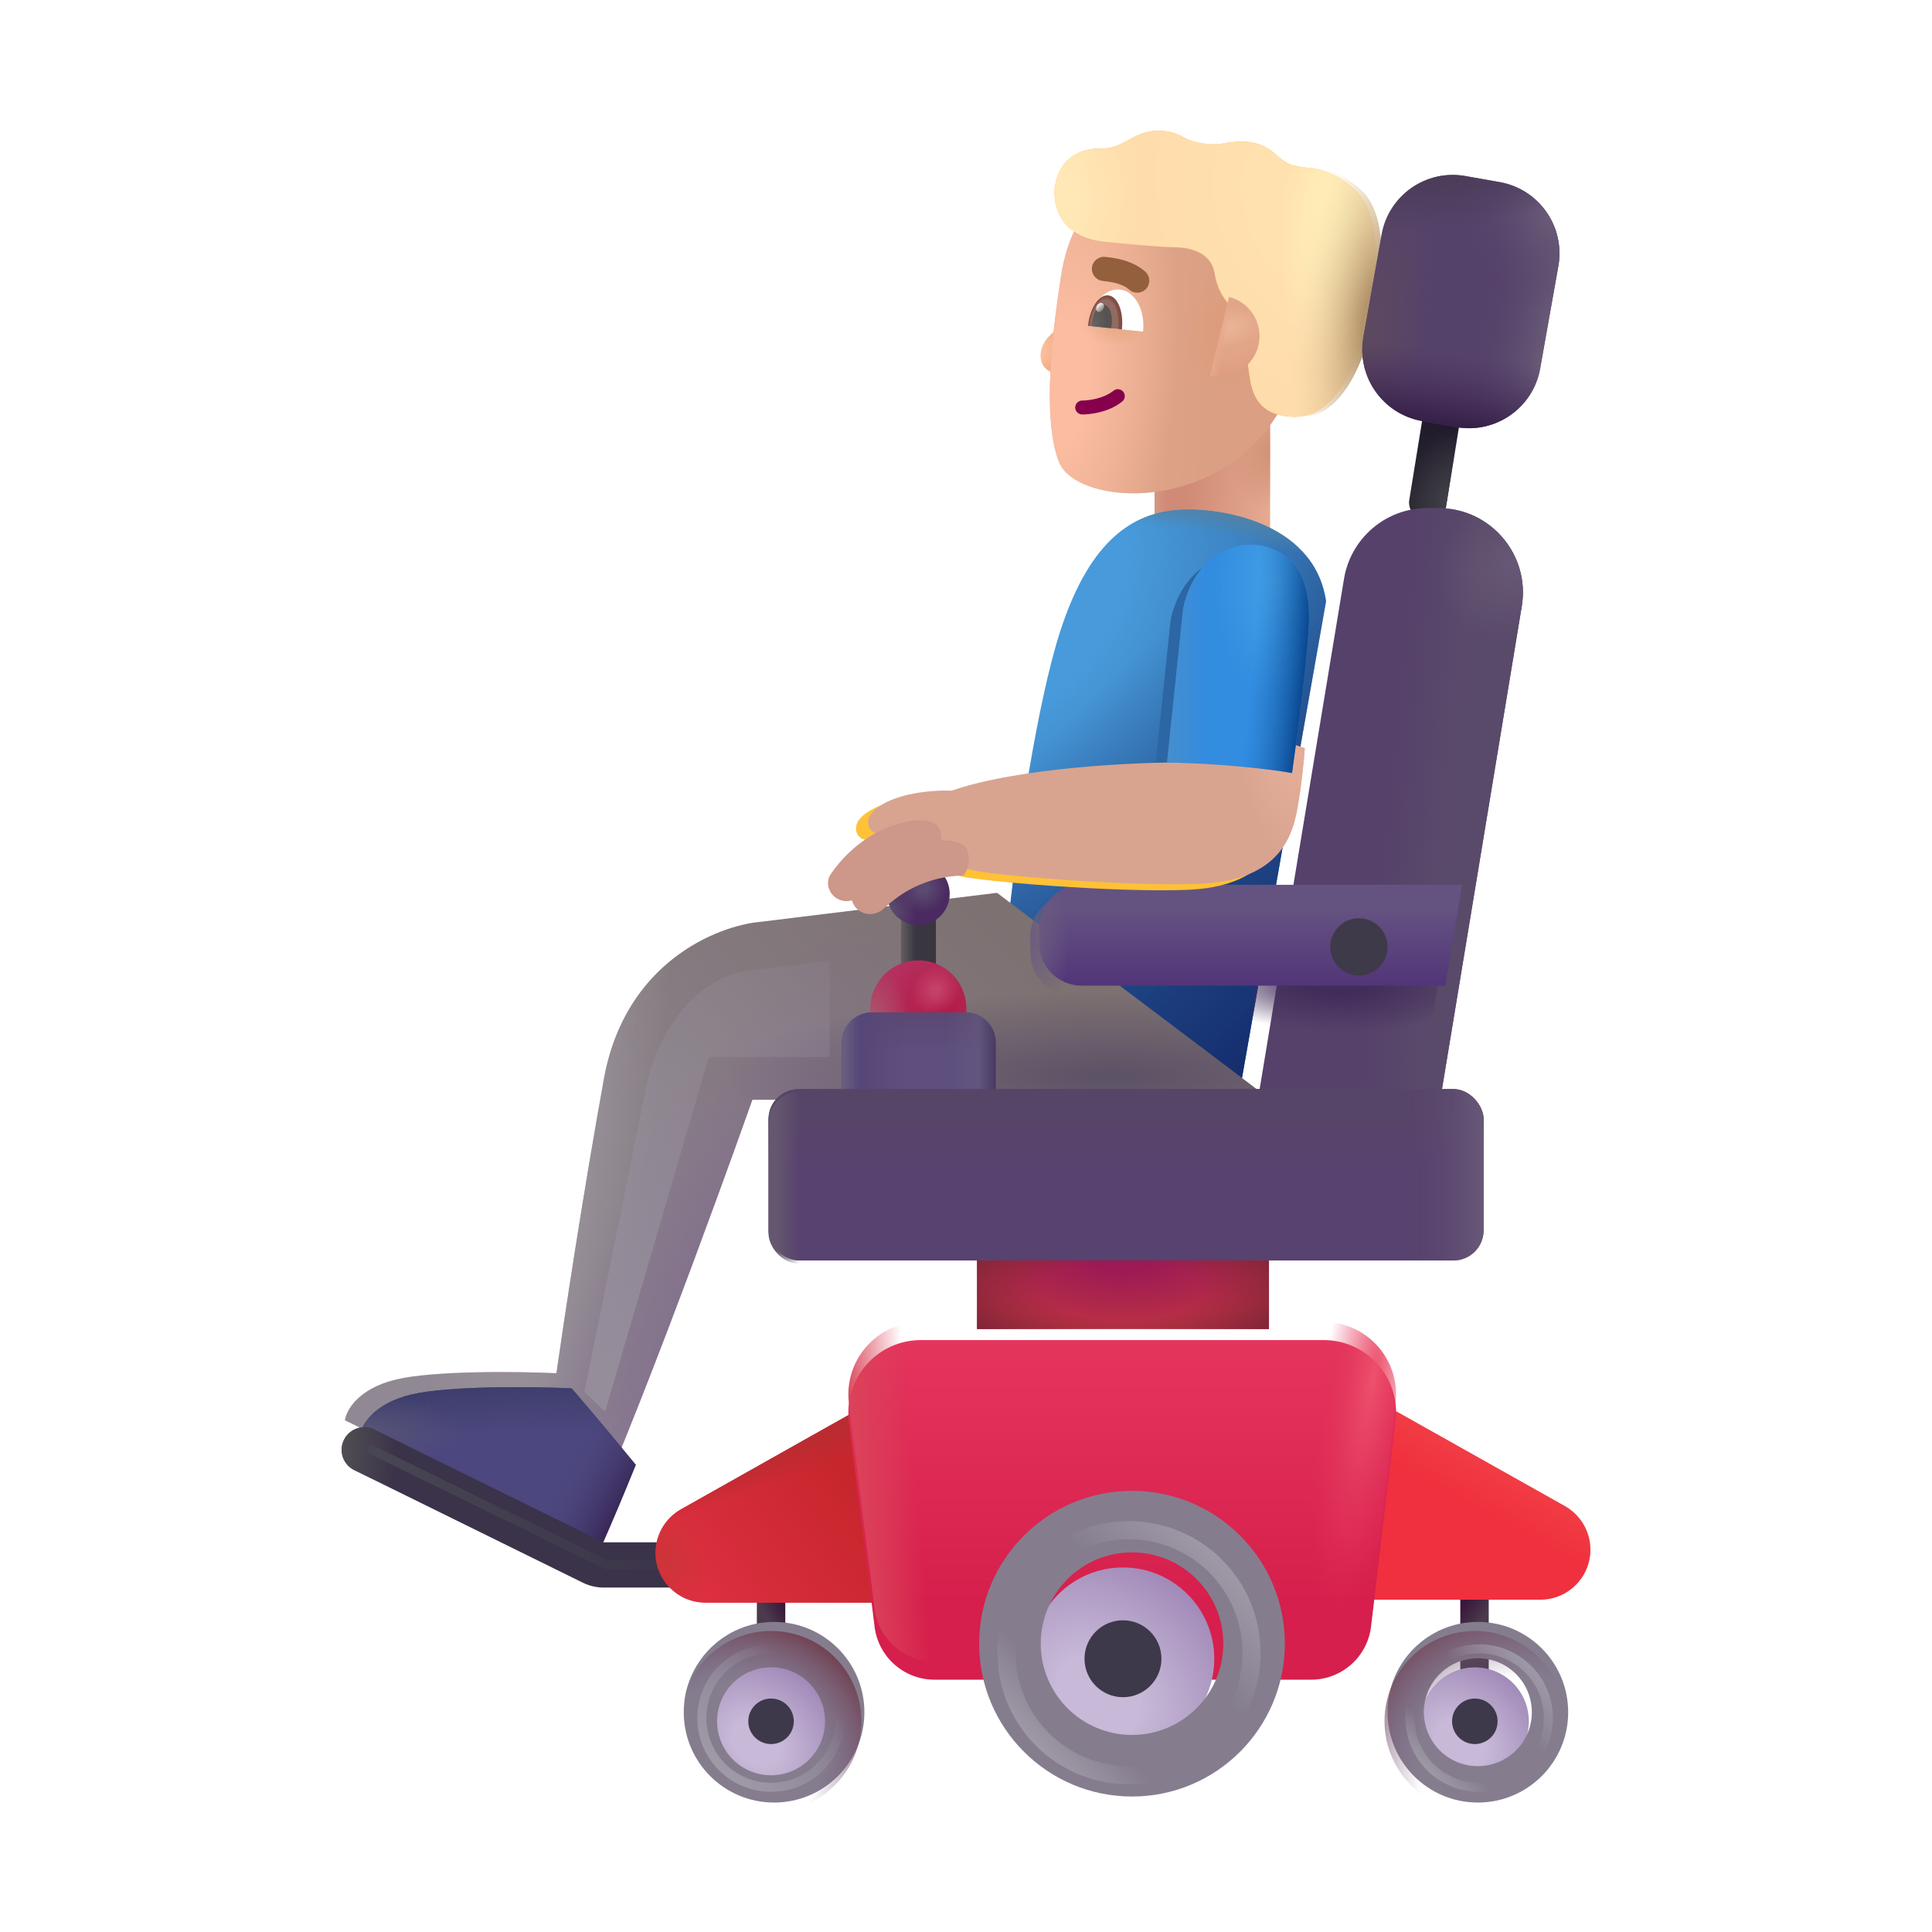 <svg viewBox="0 0 32 32" fill="none" xmlns="http://www.w3.org/2000/svg">
<rect x="19.123" y="6.95" width="1.914" height="2.752" fill="url(#paint0_radial_4002_400)"/>
<rect x="19.123" y="6.95" width="1.914" height="2.752" fill="url(#paint1_radial_4002_400)"/>
<rect x="19.123" y="6.95" width="1.914" height="2.752" fill="url(#paint2_linear_4002_400)"/>
<path d="M16.729 15.013L20.522 18.131L21.963 9.959C21.766 8.597 20.087 8.383 19.444 8.452C18.802 8.52 18.074 8.889 17.569 10.43C17.164 11.664 16.841 13.999 16.729 15.013Z" fill="#489ADA"/>
<path d="M16.729 15.013L20.522 18.131L21.963 9.959C21.766 8.597 20.087 8.383 19.444 8.452C18.802 8.52 18.074 8.889 17.569 10.43C17.164 11.664 16.841 13.999 16.729 15.013Z" fill="url(#paint3_radial_4002_400)"/>
<path d="M16.729 15.013L20.522 18.131L21.963 9.959C21.766 8.597 20.087 8.383 19.444 8.452C18.802 8.52 18.074 8.889 17.569 10.43C17.164 11.664 16.841 13.999 16.729 15.013Z" fill="url(#paint4_linear_4002_400)"/>
<path d="M16.729 15.013L20.522 18.131L21.963 9.959C21.766 8.597 20.087 8.383 19.444 8.452C18.802 8.52 18.074 8.889 17.569 10.43C17.164 11.664 16.841 13.999 16.729 15.013Z" fill="url(#paint5_radial_4002_400)"/>
<g filter="url(#filter0_i_4002_400)">
<path d="M12.849 15.518L16.764 15.038L21.295 18.465H12.712C12.712 18.465 11.076 23.098 9.963 25.608C8.866 25.197 5.963 23.775 5.963 23.775C5.983 23.612 6.18 23.249 6.811 23.098C7.441 22.948 8.844 22.967 9.466 22.995C9.583 22.17 9.905 20.039 10.254 18.113C10.604 16.188 12.13 15.581 12.849 15.518Z" fill="url(#paint6_linear_4002_400)"/>
<path d="M12.849 15.518L16.764 15.038L21.295 18.465H12.712C12.712 18.465 11.076 23.098 9.963 25.608C8.866 25.197 5.963 23.775 5.963 23.775C5.983 23.612 6.18 23.249 6.811 23.098C7.441 22.948 8.844 22.967 9.466 22.995C9.583 22.17 9.905 20.039 10.254 18.113C10.604 16.188 12.13 15.581 12.849 15.518Z" fill="url(#paint7_radial_4002_400)"/>
<path d="M12.849 15.518L16.764 15.038L21.295 18.465H12.712C12.712 18.465 11.076 23.098 9.963 25.608C8.866 25.197 5.963 23.775 5.963 23.775C5.983 23.612 6.18 23.249 6.811 23.098C7.441 22.948 8.844 22.967 9.466 22.995C9.583 22.17 9.905 20.039 10.254 18.113C10.604 16.188 12.13 15.581 12.849 15.518Z" fill="url(#paint8_radial_4002_400)"/>
<path d="M12.849 15.518L16.764 15.038L21.295 18.465H12.712C12.712 18.465 11.076 23.098 9.963 25.608C8.866 25.197 5.963 23.775 5.963 23.775C5.983 23.612 6.18 23.249 6.811 23.098C7.441 22.948 8.844 22.967 9.466 22.995C9.583 22.17 9.905 20.039 10.254 18.113C10.604 16.188 12.13 15.581 12.849 15.518Z" fill="url(#paint9_radial_4002_400)"/>
</g>
<path d="M10.531 24.262C10.334 24.747 10.142 25.205 9.963 25.608C8.866 25.197 5.963 23.775 5.963 23.775C5.983 23.612 6.18 23.249 6.811 23.098C7.441 22.948 8.844 22.967 9.466 22.995C9.467 22.989 9.946 23.545 10.531 24.262Z" fill="#4C477E"/>
<path d="M10.531 24.262C10.334 24.747 10.142 25.205 9.963 25.608C8.866 25.197 5.963 23.775 5.963 23.775C5.983 23.612 6.18 23.249 6.811 23.098C7.441 22.948 8.844 22.967 9.466 22.995C9.467 22.989 9.946 23.545 10.531 24.262Z" fill="url(#paint10_radial_4002_400)"/>
<path d="M10.531 24.262C10.334 24.747 10.142 25.205 9.963 25.608C8.866 25.197 5.963 23.775 5.963 23.775C5.983 23.612 6.18 23.249 6.811 23.098C7.441 22.948 8.844 22.967 9.466 22.995C9.467 22.989 9.946 23.545 10.531 24.262Z" fill="url(#paint11_linear_4002_400)"/>
<path d="M10.531 24.262C10.334 24.747 10.142 25.205 9.963 25.608C8.866 25.197 5.963 23.775 5.963 23.775C5.983 23.612 6.18 23.249 6.811 23.098C7.441 22.948 8.844 22.967 9.466 22.995C9.467 22.989 9.946 23.545 10.531 24.262Z" fill="url(#paint12_radial_4002_400)"/>
<rect x="14.924" y="15.115" width="0.578" height="1.285" fill="url(#paint13_linear_4002_400)"/>
<rect x="24.187" y="26.306" width="0.471" height="1.492" fill="url(#paint14_linear_4002_400)"/>
<rect x="12.536" y="26.306" width="0.471" height="1.492" fill="url(#paint15_linear_4002_400)"/>
<g filter="url(#filter1_ii_4002_400)">
<path fill-rule="evenodd" clip-rule="evenodd" d="M5.697 23.848C5.789 23.662 6.013 23.586 6.199 23.677L9.987 25.542C9.99 25.544 9.994 25.545 9.998 25.545H11.424C11.631 25.545 11.799 25.713 11.799 25.92C11.799 26.127 11.631 26.295 11.424 26.295H9.998C9.879 26.295 9.762 26.267 9.655 26.215L5.868 24.35C5.682 24.259 5.606 24.034 5.697 23.848Z" fill="#3B3349"/>
<path fill-rule="evenodd" clip-rule="evenodd" d="M5.697 23.848C5.789 23.662 6.013 23.586 6.199 23.677L9.987 25.542C9.99 25.544 9.994 25.545 9.998 25.545H11.424C11.631 25.545 11.799 25.713 11.799 25.92C11.799 26.127 11.631 26.295 11.424 26.295H9.998C9.879 26.295 9.762 26.267 9.655 26.215L5.868 24.35C5.682 24.259 5.606 24.034 5.697 23.848Z" fill="url(#paint16_radial_4002_400)"/>
</g>
<g filter="url(#filter2_f_4002_400)">
<path d="M6.158 24.014L10.049 25.92H11.275" stroke="url(#paint17_linear_4002_400)" stroke-width="0.15" stroke-linecap="round"/>
</g>
<circle cx="15.212" cy="16.701" r="0.794" fill="url(#paint18_radial_4002_400)"/>
<circle cx="15.212" cy="16.701" r="0.794" fill="url(#paint19_radial_4002_400)"/>
<circle cx="15.212" cy="16.701" r="0.794" fill="url(#paint20_radial_4002_400)"/>
<circle cx="15.212" cy="14.805" r="0.518" fill="#4A2A60"/>
<circle cx="15.212" cy="14.805" r="0.518" fill="url(#paint21_radial_4002_400)"/>
<circle cx="15.212" cy="14.805" r="0.518" fill="url(#paint22_radial_4002_400)"/>
<g filter="url(#filter3_i_4002_400)">
<path d="M11.28 25.147L14.338 23.428L15.299 26.696H11.678C11.224 26.692 10.858 26.323 10.858 25.869C10.858 25.57 11.019 25.294 11.28 25.147Z" fill="url(#paint23_linear_4002_400)"/>
<path d="M11.28 25.147L14.338 23.428L15.299 26.696H11.678C11.224 26.692 10.858 26.323 10.858 25.869C10.858 25.57 11.019 25.294 11.28 25.147Z" fill="url(#paint24_radial_4002_400)"/>
<path d="M11.28 25.147L14.338 23.428L15.299 26.696H11.678C11.224 26.692 10.858 26.323 10.858 25.869C10.858 25.57 11.019 25.294 11.28 25.147Z" fill="url(#paint25_linear_4002_400)"/>
</g>
<g filter="url(#filter4_i_4002_400)">
<path d="M25.92 25.147L22.861 23.428L21.807 26.696H25.521C25.975 26.692 26.342 26.323 26.342 25.869C26.342 25.57 26.18 25.294 25.92 25.147Z" fill="#F0303E"/>
<path d="M25.92 25.147L22.861 23.428L21.807 26.696H25.521C25.975 26.692 26.342 26.323 26.342 25.869C26.342 25.57 26.18 25.294 25.92 25.147Z" fill="url(#paint26_linear_4002_400)"/>
</g>
<path d="M13.945 17.269C13.945 16.993 14.168 16.769 14.445 16.769H15.993C16.269 16.769 16.493 16.993 16.493 17.269V18.088H13.945V17.269Z" fill="#5E4F7F"/>
<path d="M13.945 17.269C13.945 16.993 14.168 16.769 14.445 16.769H15.993C16.269 16.769 16.493 16.993 16.493 17.269V18.088H13.945V17.269Z" fill="url(#paint27_linear_4002_400)"/>
<path d="M13.945 17.269C13.945 16.993 14.168 16.769 14.445 16.769H15.993C16.269 16.769 16.493 16.993 16.493 17.269V18.088H13.945V17.269Z" fill="url(#paint28_linear_4002_400)"/>
<path d="M13.945 17.269C13.945 16.993 14.168 16.769 14.445 16.769H15.993C16.269 16.769 16.493 16.993 16.493 17.269V18.088H13.945V17.269Z" fill="url(#paint29_linear_4002_400)"/>
<path d="M13.945 17.269C13.945 16.993 14.168 16.769 14.445 16.769H15.993C16.269 16.769 16.493 16.993 16.493 17.269V18.088H13.945V17.269Z" fill="url(#paint30_linear_4002_400)"/>
<path d="M13.945 17.269C13.945 16.993 14.168 16.769 14.445 16.769H15.993C16.269 16.769 16.493 16.993 16.493 17.269V18.088H13.945V17.269Z" fill="url(#paint31_linear_4002_400)"/>
<rect x="23.613" y="6.61" width="0.619" height="2.008" rx="0.31" transform="rotate(9.205 23.613 6.61)" fill="url(#paint32_linear_4002_400)"/>
<rect x="23.613" y="6.61" width="0.619" height="2.008" rx="0.31" transform="rotate(9.205 23.613 6.61)" fill="url(#paint33_radial_4002_400)"/>
<rect x="16.182" y="20.74" width="4.836" height="1.273" fill="url(#paint34_radial_4002_400)"/>
<rect x="16.182" y="20.74" width="4.836" height="1.273" fill="url(#paint35_radial_4002_400)"/>
<g filter="url(#filter5_i_4002_400)">
<path d="M21.961 9.287C22.073 8.611 22.657 8.115 23.342 8.115H23.524C24.388 8.115 25.046 8.891 24.905 9.743L23.526 18.088H20.506L21.961 9.287Z" fill="#55416A"/>
<path d="M21.961 9.287C22.073 8.611 22.657 8.115 23.342 8.115H23.524C24.388 8.115 25.046 8.891 24.905 9.743L23.526 18.088H20.506L21.961 9.287Z" fill="url(#paint36_linear_4002_400)"/>
<path d="M21.961 9.287C22.073 8.611 22.657 8.115 23.342 8.115H23.524C24.388 8.115 25.046 8.891 24.905 9.743L23.526 18.088H20.506L21.961 9.287Z" fill="url(#paint37_radial_4002_400)"/>
</g>
<path d="M21.961 9.287C22.073 8.611 22.657 8.115 23.342 8.115H23.524C24.388 8.115 25.046 8.891 24.905 9.743L23.526 18.088H20.506L21.961 9.287Z" fill="url(#paint38_radial_4002_400)"/>
<g filter="url(#filter6_ii_4002_400)">
<rect x="12.729" y="18.089" width="11.844" height="2.839" rx="0.5" fill="#58426F"/>
<rect x="12.729" y="18.089" width="11.844" height="2.839" rx="0.5" fill="url(#paint39_linear_4002_400)"/>
<rect x="12.729" y="18.089" width="11.844" height="2.839" rx="0.5" fill="url(#paint40_linear_4002_400)"/>
</g>
<rect x="12.729" y="18.089" width="11.844" height="2.839" rx="0.5" fill="url(#paint41_linear_4002_400)"/>
<g filter="url(#filter7_i_4002_400)">
<path d="M17.065 15.505C17.065 15.118 17.378 14.805 17.765 14.805H24.065L23.791 16.476H17.765C17.378 16.476 17.065 16.163 17.065 15.776V15.505Z" fill="url(#paint42_linear_4002_400)"/>
</g>
<path d="M17.065 15.505C17.065 15.118 17.378 14.805 17.765 14.805H24.065L23.791 16.476H17.765C17.378 16.476 17.065 16.163 17.065 15.776V15.505Z" fill="url(#paint43_radial_4002_400)"/>
<circle cx="22.508" cy="15.684" r="0.475" fill="#3E3A4A"/>
<g filter="url(#filter8_ii_4002_400)">
<circle cx="12.771" cy="28.51" r="1.496" fill="#857D8E"/>
</g>
<circle cx="12.771" cy="28.51" r="1.496" fill="url(#paint44_radial_4002_400)"/>
<circle cx="12.771" cy="28.51" r="0.894" fill="url(#paint45_radial_4002_400)"/>
<circle cx="24.428" cy="28.51" r="0.894" fill="url(#paint46_radial_4002_400)"/>
<g filter="url(#filter9_ii_4002_400)">
<path fill-rule="evenodd" clip-rule="evenodd" d="M24.428 30.006C25.254 30.006 25.924 29.336 25.924 28.51C25.924 27.683 25.254 27.014 24.428 27.014C23.602 27.014 22.932 27.683 22.932 28.51C22.932 29.336 23.602 30.006 24.428 30.006ZM24.428 29.403C24.922 29.403 25.322 29.003 25.322 28.51C25.322 28.016 24.922 27.616 24.428 27.616C23.934 27.616 23.534 28.016 23.534 28.51C23.534 29.003 23.934 29.403 24.428 29.403Z" fill="#857D8E"/>
</g>
<path fill-rule="evenodd" clip-rule="evenodd" d="M24.428 30.006C25.254 30.006 25.924 29.336 25.924 28.51C25.924 27.683 25.254 27.014 24.428 27.014C23.602 27.014 22.932 27.683 22.932 28.51C22.932 29.336 23.602 30.006 24.428 30.006ZM24.428 29.403C24.922 29.403 25.322 29.003 25.322 28.51C25.322 28.016 24.922 27.616 24.428 27.616C23.934 27.616 23.534 28.016 23.534 28.51C23.534 29.003 23.934 29.403 24.428 29.403Z" fill="url(#paint47_radial_4002_400)"/>
<g filter="url(#filter10_ii_4002_400)">
<circle cx="12.771" cy="28.51" r="0.377" fill="#3E384B"/>
</g>
<g filter="url(#filter11_ii_4002_400)">
<circle cx="24.428" cy="28.51" r="0.377" fill="#3E384B"/>
</g>
<g filter="url(#filter12_i_4002_400)">
<path d="M14.486 26.645L14.061 23.245C13.972 22.529 14.53 21.896 15.252 21.896H21.924C22.643 21.896 23.201 22.524 23.115 23.239L22.709 26.64C22.649 27.143 22.223 27.521 21.716 27.521H15.479C14.974 27.521 14.549 27.146 14.486 26.645Z" fill="url(#paint48_linear_4002_400)"/>
</g>
<path d="M14.486 26.645L14.061 23.245C13.972 22.529 14.53 21.896 15.252 21.896H21.924C22.643 21.896 23.201 22.524 23.115 23.239L22.709 26.64C22.649 27.143 22.223 27.521 21.716 27.521H15.479C14.974 27.521 14.549 27.146 14.486 26.645Z" fill="url(#paint49_linear_4002_400)"/>
<path d="M14.486 26.645L14.061 23.245C13.972 22.529 14.53 21.896 15.252 21.896H21.924C22.643 21.896 23.201 22.524 23.115 23.239L22.709 26.64C22.649 27.143 22.223 27.521 21.716 27.521H15.479C14.974 27.521 14.549 27.146 14.486 26.645Z" fill="url(#paint50_radial_4002_400)"/>
<circle cx="18.6" cy="27.474" r="1.512" fill="url(#paint51_radial_4002_400)"/>
<g filter="url(#filter13_ii_4002_400)">
<path fill-rule="evenodd" clip-rule="evenodd" d="M18.6 30.006C19.998 30.006 21.131 28.872 21.131 27.474C21.131 26.076 19.998 24.943 18.6 24.943C17.202 24.943 16.068 26.076 16.068 27.474C16.068 28.872 17.202 30.006 18.6 30.006ZM18.6 28.986C19.435 28.986 20.112 28.309 20.112 27.474C20.112 26.639 19.435 25.962 18.6 25.962C17.765 25.962 17.088 26.639 17.088 27.474C17.088 28.309 17.765 28.986 18.6 28.986Z" fill="#857D8E"/>
</g>
<g filter="url(#filter14_f_4002_400)">
<path fill-rule="evenodd" clip-rule="evenodd" d="M18.7 29.403C19.82 29.403 20.729 28.495 20.729 27.374C20.729 26.254 19.82 25.345 18.7 25.345C17.579 25.345 16.671 26.254 16.671 27.374C16.671 28.495 17.579 29.403 18.7 29.403Z" stroke="url(#paint52_linear_4002_400)" stroke-width="0.3"/>
</g>
<g filter="url(#filter15_f_4002_400)">
<path fill-rule="evenodd" clip-rule="evenodd" d="M24.5 29.603C25.133 29.603 25.646 29.09 25.646 28.457C25.646 27.824 25.133 27.311 24.5 27.311C23.867 27.311 23.354 27.824 23.354 28.457C23.354 29.09 23.867 29.603 24.5 29.603Z" stroke="url(#paint53_linear_4002_400)" stroke-width="0.15"/>
</g>
<g filter="url(#filter16_f_4002_400)">
<path d="M19.386 10.3L19.123 12.826C19.811 12.826 20.815 12.928 21.193 12.998C21.267 12.476 21.426 11.273 21.467 10.643C21.519 9.855 21.297 9.544 21.043 9.375C20.889 9.272 20.448 9.075 19.96 9.375C19.569 9.615 19.415 10.092 19.386 10.3Z" fill="#2C66A4"/>
</g>
<g filter="url(#filter17_f_4002_400)">
<path fill-rule="evenodd" clip-rule="evenodd" d="M12.771 29.603C13.405 29.603 13.918 29.09 13.918 28.457C13.918 27.824 13.405 27.311 12.771 27.311C12.138 27.311 11.625 27.824 11.625 28.457C11.625 29.09 12.138 29.603 12.771 29.603Z" stroke="url(#paint54_linear_4002_400)" stroke-width="0.15"/>
</g>
<g filter="url(#filter18_ii_4002_400)">
<circle cx="18.6" cy="27.474" r="0.637" fill="#3E384B"/>
</g>
<g filter="url(#filter19_i_4002_400)">
<path d="M19.466 12.928L19.528 12.428C20.316 12.378 21.112 12.584 21.411 12.693C21.401 12.857 21.361 13.29 21.286 13.709C21.192 14.232 20.919 14.893 19.653 14.939C18.388 14.986 16.185 14.787 15.927 14.717C15.72 14.661 15.487 14.652 15.396 14.654L14.427 14.1C14.232 14.17 14.052 13.912 14.294 13.709C14.619 13.428 15.273 13.383 15.56 13.396C16.685 13.009 18.633 12.922 19.466 12.928Z" fill="#FFC136"/>
</g>
<g filter="url(#filter20_ii_4002_400)">
<path d="M19.466 12.928L19.528 12.428C20.316 12.378 21.112 12.584 21.411 12.693C21.401 12.857 21.361 13.29 21.286 13.709C21.192 14.232 20.919 14.893 19.653 14.939C18.388 14.986 16.185 14.787 15.927 14.717C15.72 14.661 15.487 14.652 15.396 14.654L14.427 14.1C14.232 14.17 14.052 13.912 14.294 13.709C14.619 13.428 15.273 13.383 15.56 13.396C16.685 13.009 18.633 12.922 19.466 12.928Z" fill="#D8A490"/>
<path d="M19.466 12.928L19.528 12.428C20.316 12.378 21.112 12.584 21.411 12.693C21.401 12.857 21.361 13.29 21.286 13.709C21.192 14.232 20.919 14.893 19.653 14.939C18.388 14.986 16.185 14.787 15.927 14.717C15.72 14.661 15.487 14.652 15.396 14.654L14.427 14.1C14.232 14.17 14.052 13.912 14.294 13.709C14.619 13.428 15.273 13.383 15.56 13.396C16.685 13.009 18.633 12.922 19.466 12.928Z" fill="url(#paint55_radial_4002_400)"/>
</g>
<g filter="url(#filter21_i_4002_400)">
<path d="M13.761 14.576C14.128 14.043 14.614 13.822 14.818 13.764C15.033 13.681 15.459 13.627 15.553 13.815C15.646 14.004 15.575 14.17 15.53 14.237C14.887 14.32 14.51 14.64 14.269 14.912C14.155 15.04 13.964 15.065 13.829 14.959C13.712 14.865 13.676 14.7 13.761 14.576Z" fill="#CD9789"/>
</g>
<g filter="url(#filter22_i_4002_400)">
<path d="M14.164 14.767C14.581 14.271 15.085 14.098 15.294 14.06C15.516 13.998 15.945 13.985 16.02 14.182C16.095 14.378 16.009 14.537 15.958 14.6C15.309 14.62 14.903 14.903 14.637 15.15C14.512 15.266 14.319 15.273 14.195 15.154C14.087 15.05 14.068 14.882 14.164 14.767Z" fill="#CD9789"/>
</g>
<path d="M17.469 5.485C17.626 5.365 17.721 5.172 17.748 5.091L17.913 5.108L17.806 6.138C17.597 6.243 17.317 6.195 17.253 5.998C17.198 5.83 17.273 5.635 17.469 5.485Z" fill="url(#paint56_radial_4002_400)"/>
<path d="M17.469 5.485C17.626 5.365 17.721 5.172 17.748 5.091L17.913 5.108L17.806 6.138C17.597 6.243 17.317 6.195 17.253 5.998C17.198 5.83 17.273 5.635 17.469 5.485Z" fill="url(#paint57_radial_4002_400)"/>
<g filter="url(#filter23_i_4002_400)">
<path d="M17.771 4.79C17.882 4.059 18.156 3.73 18.279 3.638L21.698 3.992L21.456 6.895C20.461 8.757 18.029 8.59 17.74 7.85C17.451 7.109 17.642 5.635 17.771 4.79Z" fill="url(#paint58_linear_4002_400)"/>
<path d="M17.771 4.79C17.882 4.059 18.156 3.73 18.279 3.638L21.698 3.992L21.456 6.895C20.461 8.757 18.029 8.59 17.74 7.85C17.451 7.109 17.642 5.635 17.771 4.79Z" fill="url(#paint59_radial_4002_400)"/>
<path d="M17.771 4.79C17.882 4.059 18.156 3.73 18.279 3.638L21.698 3.992L21.456 6.895C20.461 8.757 18.029 8.59 17.74 7.85C17.451 7.109 17.642 5.635 17.771 4.79Z" fill="url(#paint60_radial_4002_400)"/>
<path d="M17.771 4.79C17.882 4.059 18.156 3.73 18.279 3.638L21.698 3.992L21.456 6.895C20.461 8.757 18.029 8.59 17.74 7.85C17.451 7.109 17.642 5.635 17.771 4.79Z" fill="url(#paint61_radial_4002_400)"/>
</g>
<g filter="url(#filter24_ii_4002_400)">
<path d="M18.403 4.005C17.802 3.943 17.551 3.574 17.566 3.145C17.628 2.544 18.101 2.463 18.281 2.463C18.483 2.462 18.564 2.449 18.864 2.281C19.245 2.067 19.577 2.199 19.707 2.277C19.836 2.356 20.133 2.419 20.355 2.377C20.723 2.307 21.002 2.339 21.256 2.579C21.432 2.745 21.573 2.76 21.802 2.783C22.117 2.816 22.37 2.984 22.556 3.158C23.111 3.675 22.88 5.234 22.492 6.084C22.121 6.897 21.683 6.951 21.328 6.882C20.902 6.799 20.826 6.462 20.789 6.183C20.76 5.96 20.681 5.439 20.644 5.206C20.526 5.136 20.276 4.905 20.221 4.54C20.166 4.176 19.811 4.098 19.566 4.096C19.416 4.095 19.005 4.067 18.403 4.005Z" fill="url(#paint62_radial_4002_400)"/>
</g>
<g filter="url(#filter25_ii_4002_400)">
<path d="M18.403 4.005C17.802 3.943 17.551 3.574 17.566 3.145C17.628 2.544 18.101 2.463 18.281 2.463C18.483 2.462 18.564 2.449 18.864 2.281C19.245 2.067 19.577 2.199 19.707 2.277C19.836 2.356 20.133 2.419 20.355 2.377C20.723 2.307 21.002 2.339 21.256 2.579C21.432 2.745 21.573 2.76 21.802 2.783C22.117 2.816 22.37 2.984 22.556 3.158C23.111 3.675 22.88 5.234 22.492 6.084C22.121 6.897 21.683 6.951 21.328 6.882C20.902 6.799 20.826 6.462 20.789 6.183C20.76 5.96 20.681 5.439 20.644 5.206C20.526 5.136 20.276 4.905 20.221 4.54C20.166 4.176 19.811 4.098 19.566 4.096C19.416 4.095 19.005 4.067 18.403 4.005Z" fill="url(#paint63_radial_4002_400)"/>
<path d="M18.403 4.005C17.802 3.943 17.551 3.574 17.566 3.145C17.628 2.544 18.101 2.463 18.281 2.463C18.483 2.462 18.564 2.449 18.864 2.281C19.245 2.067 19.577 2.199 19.707 2.277C19.836 2.356 20.133 2.419 20.355 2.377C20.723 2.307 21.002 2.339 21.256 2.579C21.432 2.745 21.573 2.76 21.802 2.783C22.117 2.816 22.37 2.984 22.556 3.158C23.111 3.675 22.88 5.234 22.492 6.084C22.121 6.897 21.683 6.951 21.328 6.882C20.902 6.799 20.826 6.462 20.789 6.183C20.76 5.96 20.681 5.439 20.644 5.206C20.526 5.136 20.276 4.905 20.221 4.54C20.166 4.176 19.811 4.098 19.566 4.096C19.416 4.095 19.005 4.067 18.403 4.005Z" fill="url(#paint64_radial_4002_400)"/>
<path d="M18.403 4.005C17.802 3.943 17.551 3.574 17.566 3.145C17.628 2.544 18.101 2.463 18.281 2.463C18.483 2.462 18.564 2.449 18.864 2.281C19.245 2.067 19.577 2.199 19.707 2.277C19.836 2.356 20.133 2.419 20.355 2.377C20.723 2.307 21.002 2.339 21.256 2.579C21.432 2.745 21.573 2.76 21.802 2.783C22.117 2.816 22.37 2.984 22.556 3.158C23.111 3.675 22.88 5.234 22.492 6.084C22.121 6.897 21.683 6.951 21.328 6.882C20.902 6.799 20.826 6.462 20.789 6.183C20.76 5.96 20.681 5.439 20.644 5.206C20.526 5.136 20.276 4.905 20.221 4.54C20.166 4.176 19.811 4.098 19.566 4.096C19.416 4.095 19.005 4.067 18.403 4.005Z" fill="url(#paint65_radial_4002_400)"/>
</g>
<path d="M18.403 4.005C17.802 3.943 17.551 3.574 17.566 3.145C17.628 2.544 18.101 2.463 18.281 2.463C18.483 2.462 18.564 2.449 18.864 2.281C19.245 2.067 19.577 2.199 19.707 2.277C19.836 2.356 20.133 2.419 20.355 2.377C20.723 2.307 21.002 2.339 21.256 2.579C21.432 2.745 21.573 2.76 21.802 2.783C22.117 2.816 22.37 2.984 22.556 3.158C23.111 3.675 22.88 5.234 22.492 6.084C22.121 6.897 21.683 6.951 21.328 6.882C20.902 6.799 20.826 6.462 20.789 6.183C20.76 5.96 20.681 5.439 20.644 5.206C20.526 5.136 20.276 4.905 20.221 4.54C20.166 4.176 19.811 4.098 19.566 4.096C19.416 4.095 19.005 4.067 18.403 4.005Z" fill="url(#paint66_radial_4002_400)"/>
<path d="M20.04 6.218L20.359 4.918C20.674 4.999 20.892 5.301 20.857 5.635C20.819 6.002 20.49 6.27 20.123 6.232C20.094 6.229 20.067 6.224 20.04 6.218Z" fill="url(#paint67_radial_4002_400)"/>
<path d="M20.04 6.218L20.359 4.918C20.674 4.999 20.892 5.301 20.857 5.635C20.819 6.002 20.49 6.27 20.123 6.232C20.094 6.229 20.067 6.224 20.04 6.218Z" fill="url(#paint68_radial_4002_400)"/>
<path d="M20.04 6.218L20.359 4.918C20.674 4.999 20.892 5.301 20.857 5.635C20.819 6.002 20.49 6.27 20.123 6.232C20.094 6.229 20.067 6.224 20.04 6.218Z" fill="url(#paint69_linear_4002_400)"/>
<path fill-rule="evenodd" clip-rule="evenodd" d="M18.605 6.489C18.645 6.539 18.637 6.611 18.587 6.651C18.347 6.843 18.026 6.865 17.924 6.865C17.861 6.865 17.809 6.813 17.809 6.749C17.809 6.686 17.861 6.634 17.925 6.634C18.011 6.634 18.266 6.612 18.444 6.471C18.493 6.431 18.566 6.44 18.605 6.489Z" fill="#86004C"/>
<path d="M18.028 5.399L18.933 5.492C18.97 5.134 18.798 4.822 18.548 4.796C18.298 4.77 18.065 5.04 18.028 5.399Z" fill="white"/>
<path d="M18.583 5.456L18.583 5.452C18.613 5.159 18.512 4.908 18.357 4.892C18.202 4.876 18.052 5.101 18.021 5.394L18.021 5.398L18.583 5.456Z" fill="url(#paint70_radial_4002_400)"/>
<path d="M18.403 5.437C18.408 5.416 18.412 5.394 18.414 5.372C18.432 5.202 18.374 5.056 18.285 5.047C18.196 5.038 18.11 5.168 18.092 5.338C18.09 5.361 18.089 5.383 18.089 5.405L18.403 5.437Z" fill="url(#paint71_radial_4002_400)"/>
<ellipse cx="18.22" cy="5.092" rx="0.059" ry="0.08" transform="rotate(30.509 18.22 5.092)" fill="url(#paint72_linear_4002_400)"/>
<g filter="url(#filter26_i_4002_400)">
<path fill-rule="evenodd" clip-rule="evenodd" d="M18.804 4.698C18.683 4.591 18.491 4.566 18.364 4.553C18.255 4.542 18.175 4.443 18.186 4.334C18.197 4.224 18.296 4.144 18.405 4.155C18.408 4.155 18.412 4.156 18.415 4.156C18.532 4.168 18.844 4.2 19.069 4.399C19.151 4.472 19.159 4.598 19.086 4.681C19.013 4.764 18.886 4.771 18.804 4.698Z" fill="#945F3D"/>
</g>
<path d="M22.883 3.888C22.998 3.235 23.621 2.8 24.273 2.916L24.838 3.016C25.491 3.131 25.926 3.754 25.811 4.407L25.51 6.102C25.395 6.755 24.772 7.19 24.119 7.074L23.555 6.974C22.902 6.859 22.467 6.236 22.582 5.583L22.883 3.888Z" fill="#55426A"/>
<path d="M22.883 3.888C22.998 3.235 23.621 2.8 24.273 2.916L24.838 3.016C25.491 3.131 25.926 3.754 25.811 4.407L25.51 6.102C25.395 6.755 24.772 7.19 24.119 7.074L23.555 6.974C22.902 6.859 22.467 6.236 22.582 5.583L22.883 3.888Z" fill="url(#paint73_radial_4002_400)"/>
<path d="M22.883 3.888C22.998 3.235 23.621 2.8 24.273 2.916L24.838 3.016C25.491 3.131 25.926 3.754 25.811 4.407L25.51 6.102C25.395 6.755 24.772 7.19 24.119 7.074L23.555 6.974C22.902 6.859 22.467 6.236 22.582 5.583L22.883 3.888Z" fill="url(#paint74_linear_4002_400)"/>
<path d="M22.883 3.888C22.998 3.235 23.621 2.8 24.273 2.916L24.838 3.016C25.491 3.131 25.926 3.754 25.811 4.407L25.51 6.102C25.395 6.755 24.772 7.19 24.119 7.074L23.555 6.974C22.902 6.859 22.467 6.236 22.582 5.583L22.883 3.888Z" fill="url(#paint75_linear_4002_400)"/>
<path d="M22.883 3.888C22.998 3.235 23.621 2.8 24.273 2.916L24.838 3.016C25.491 3.131 25.926 3.754 25.811 4.407L25.51 6.102C25.395 6.755 24.772 7.19 24.119 7.074L23.555 6.974C22.902 6.859 22.467 6.236 22.582 5.583L22.883 3.888Z" fill="url(#paint76_radial_4002_400)"/>
<path d="M22.883 3.888C22.998 3.235 23.621 2.8 24.273 2.916L24.838 3.016C25.491 3.131 25.926 3.754 25.811 4.407L25.51 6.102C25.395 6.755 24.772 7.19 24.119 7.074L23.555 6.974C22.902 6.859 22.467 6.236 22.582 5.583L22.883 3.888Z" fill="url(#paint77_radial_4002_400)"/>
<g filter="url(#filter27_f_4002_400)">
<path d="M10.71 17.974L9.679 23.053L10.023 23.381L11.741 17.506H13.741V15.912L12.46 16.068C11.335 16.193 10.825 17.391 10.71 17.974Z" fill="url(#paint78_linear_4002_400)"/>
</g>
<path d="M19.593 10.106L19.33 12.632C20.018 12.632 21.022 12.733 21.4 12.804C21.474 12.281 21.633 11.079 21.674 10.448C21.726 9.66 21.504 9.35 21.25 9.181C21.096 9.078 20.655 8.881 20.167 9.181C19.776 9.421 19.622 9.897 19.593 10.106Z" fill="#328CE0"/>
<path d="M19.593 10.106L19.33 12.632C20.018 12.632 21.022 12.733 21.4 12.804C21.474 12.281 21.633 11.079 21.674 10.448C21.726 9.66 21.504 9.35 21.25 9.181C21.096 9.078 20.655 8.881 20.167 9.181C19.776 9.421 19.622 9.897 19.593 10.106Z" fill="url(#paint79_radial_4002_400)"/>
<path d="M19.593 10.106L19.33 12.632C20.018 12.632 21.022 12.733 21.4 12.804C21.474 12.281 21.633 11.079 21.674 10.448C21.726 9.66 21.504 9.35 21.25 9.181C21.096 9.078 20.655 8.881 20.167 9.181C19.776 9.421 19.622 9.897 19.593 10.106Z" fill="url(#paint80_radial_4002_400)"/>
<path d="M19.593 10.106L19.33 12.632C20.018 12.632 21.022 12.733 21.4 12.804C21.474 12.281 21.633 11.079 21.674 10.448C21.726 9.66 21.504 9.35 21.25 9.181C21.096 9.078 20.655 8.881 20.167 9.181C19.776 9.421 19.622 9.897 19.593 10.106Z" fill="url(#paint81_linear_4002_400)"/>
<defs>
<filter id="filter0_i_4002_400" x="5.713" y="14.788" width="15.582" height="10.819" filterUnits="userSpaceOnUse" color-interpolation-filters="sRGB">
<feFlood flood-opacity="0" result="BackgroundImageFix"/>
<feBlend mode="normal" in="SourceGraphic" in2="BackgroundImageFix" result="shape"/>
<feColorMatrix in="SourceAlpha" type="matrix" values="0 0 0 0 0 0 0 0 0 0 0 0 0 0 0 0 0 0 127 0" result="hardAlpha"/>
<feOffset dx="-0.25" dy="-0.25"/>
<feGaussianBlur stdDeviation="0.5"/>
<feComposite in2="hardAlpha" operator="arithmetic" k2="-1" k3="1"/>
<feColorMatrix type="matrix" values="0 0 0 0 0.31 0 0 0 0 0.224 0 0 0 0 0.325 0 0 0 1 0"/>
<feBlend mode="normal" in2="shape" result="effect1_innerShadow_4002_400"/>
</filter>
<filter id="filter1_ii_4002_400" x="5.508" y="23.488" width="6.441" height="2.956" filterUnits="userSpaceOnUse" color-interpolation-filters="sRGB">
<feFlood flood-opacity="0" result="BackgroundImageFix"/>
<feBlend mode="normal" in="SourceGraphic" in2="BackgroundImageFix" result="shape"/>
<feColorMatrix in="SourceAlpha" type="matrix" values="0 0 0 0 0 0 0 0 0 0 0 0 0 0 0 0 0 0 127 0" result="hardAlpha"/>
<feOffset dx="0.15" dy="-0.15"/>
<feGaussianBlur stdDeviation="0.075"/>
<feComposite in2="hardAlpha" operator="arithmetic" k2="-1" k3="1"/>
<feColorMatrix type="matrix" values="0 0 0 0 0.204 0 0 0 0 0.133 0 0 0 0 0.286 0 0 0 1 0"/>
<feBlend mode="normal" in2="shape" result="effect1_innerShadow_4002_400"/>
<feColorMatrix in="SourceAlpha" type="matrix" values="0 0 0 0 0 0 0 0 0 0 0 0 0 0 0 0 0 0 127 0" result="hardAlpha"/>
<feOffset dx="-0.15" dy="0.15"/>
<feGaussianBlur stdDeviation="0.075"/>
<feComposite in2="hardAlpha" operator="arithmetic" k2="-1" k3="1"/>
<feColorMatrix type="matrix" values="0 0 0 0 0.149 0 0 0 0 0.149 0 0 0 0 0.196 0 0 0 1 0"/>
<feBlend mode="normal" in2="effect1_innerShadow_4002_400" result="effect2_innerShadow_4002_400"/>
</filter>
<filter id="filter2_f_4002_400" x="5.933" y="23.788" width="5.567" height="2.356" filterUnits="userSpaceOnUse" color-interpolation-filters="sRGB">
<feFlood flood-opacity="0" result="BackgroundImageFix"/>
<feBlend mode="normal" in="SourceGraphic" in2="BackgroundImageFix" result="shape"/>
<feGaussianBlur stdDeviation="0.075" result="effect1_foregroundBlur_4002_400"/>
</filter>
<filter id="filter3_i_4002_400" x="10.858" y="23.278" width="4.441" height="3.418" filterUnits="userSpaceOnUse" color-interpolation-filters="sRGB">
<feFlood flood-opacity="0" result="BackgroundImageFix"/>
<feBlend mode="normal" in="SourceGraphic" in2="BackgroundImageFix" result="shape"/>
<feColorMatrix in="SourceAlpha" type="matrix" values="0 0 0 0 0 0 0 0 0 0 0 0 0 0 0 0 0 0 127 0" result="hardAlpha"/>
<feOffset dy="-0.15"/>
<feGaussianBlur stdDeviation="0.15"/>
<feComposite in2="hardAlpha" operator="arithmetic" k2="-1" k3="1"/>
<feColorMatrix type="matrix" values="0 0 0 0 0.749 0 0 0 0 0.11 0 0 0 0 0.275 0 0 0 1 0"/>
<feBlend mode="normal" in2="shape" result="effect1_innerShadow_4002_400"/>
</filter>
<filter id="filter4_i_4002_400" x="21.807" y="23.228" width="4.535" height="3.468" filterUnits="userSpaceOnUse" color-interpolation-filters="sRGB">
<feFlood flood-opacity="0" result="BackgroundImageFix"/>
<feBlend mode="normal" in="SourceGraphic" in2="BackgroundImageFix" result="shape"/>
<feColorMatrix in="SourceAlpha" type="matrix" values="0 0 0 0 0 0 0 0 0 0 0 0 0 0 0 0 0 0 127 0" result="hardAlpha"/>
<feOffset dy="-0.2"/>
<feGaussianBlur stdDeviation="0.375"/>
<feComposite in2="hardAlpha" operator="arithmetic" k2="-1" k3="1"/>
<feColorMatrix type="matrix" values="0 0 0 0 0.765 0 0 0 0 0.145 0 0 0 0 0.302 0 0 0 1 0"/>
<feBlend mode="normal" in2="shape" result="effect1_innerShadow_4002_400"/>
</filter>
<filter id="filter5_i_4002_400" x="20.506" y="8.115" width="4.718" height="10.273" filterUnits="userSpaceOnUse" color-interpolation-filters="sRGB">
<feFlood flood-opacity="0" result="BackgroundImageFix"/>
<feBlend mode="normal" in="SourceGraphic" in2="BackgroundImageFix" result="shape"/>
<feColorMatrix in="SourceAlpha" type="matrix" values="0 0 0 0 0 0 0 0 0 0 0 0 0 0 0 0 0 0 127 0" result="hardAlpha"/>
<feOffset dx="0.3" dy="0.3"/>
<feGaussianBlur stdDeviation="0.5"/>
<feComposite in2="hardAlpha" operator="arithmetic" k2="-1" k3="1"/>
<feColorMatrix type="matrix" values="0 0 0 0 0.255 0 0 0 0 0.145 0 0 0 0 0.224 0 0 0 1 0"/>
<feBlend mode="normal" in2="shape" result="effect1_innerShadow_4002_400"/>
</filter>
<filter id="filter6_ii_4002_400" x="12.729" y="17.839" width="11.844" height="3.289" filterUnits="userSpaceOnUse" color-interpolation-filters="sRGB">
<feFlood flood-opacity="0" result="BackgroundImageFix"/>
<feBlend mode="normal" in="SourceGraphic" in2="BackgroundImageFix" result="shape"/>
<feColorMatrix in="SourceAlpha" type="matrix" values="0 0 0 0 0 0 0 0 0 0 0 0 0 0 0 0 0 0 127 0" result="hardAlpha"/>
<feOffset dy="-0.25"/>
<feGaussianBlur stdDeviation="0.25"/>
<feComposite in2="hardAlpha" operator="arithmetic" k2="-1" k3="1"/>
<feColorMatrix type="matrix" values="0 0 0 0 0.294 0 0 0 0 0.133 0 0 0 0 0.357 0 0 0 1 0"/>
<feBlend mode="normal" in2="shape" result="effect1_innerShadow_4002_400"/>
<feColorMatrix in="SourceAlpha" type="matrix" values="0 0 0 0 0 0 0 0 0 0 0 0 0 0 0 0 0 0 127 0" result="hardAlpha"/>
<feOffset dy="0.2"/>
<feGaussianBlur stdDeviation="0.15"/>
<feComposite in2="hardAlpha" operator="arithmetic" k2="-1" k3="1"/>
<feColorMatrix type="matrix" values="0 0 0 0 0.278 0 0 0 0 0.184 0 0 0 0 0.318 0 0 0 1 0"/>
<feBlend mode="normal" in2="effect1_innerShadow_4002_400" result="effect2_innerShadow_4002_400"/>
</filter>
<filter id="filter7_i_4002_400" x="17.065" y="14.655" width="7.15" height="1.822" filterUnits="userSpaceOnUse" color-interpolation-filters="sRGB">
<feFlood flood-opacity="0" result="BackgroundImageFix"/>
<feBlend mode="normal" in="SourceGraphic" in2="BackgroundImageFix" result="shape"/>
<feColorMatrix in="SourceAlpha" type="matrix" values="0 0 0 0 0 0 0 0 0 0 0 0 0 0 0 0 0 0 127 0" result="hardAlpha"/>
<feOffset dx="0.15" dy="-0.15"/>
<feGaussianBlur stdDeviation="0.25"/>
<feComposite in2="hardAlpha" operator="arithmetic" k2="-1" k3="1"/>
<feColorMatrix type="matrix" values="0 0 0 0 0.231 0 0 0 0 0.137 0 0 0 0 0.373 0 0 0 1 0"/>
<feBlend mode="normal" in2="shape" result="effect1_innerShadow_4002_400"/>
</filter>
<filter id="filter8_ii_4002_400" x="11.275" y="26.814" width="3.042" height="3.242" filterUnits="userSpaceOnUse" color-interpolation-filters="sRGB">
<feFlood flood-opacity="0" result="BackgroundImageFix"/>
<feBlend mode="normal" in="SourceGraphic" in2="BackgroundImageFix" result="shape"/>
<feColorMatrix in="SourceAlpha" type="matrix" values="0 0 0 0 0 0 0 0 0 0 0 0 0 0 0 0 0 0 127 0" result="hardAlpha"/>
<feOffset dy="-0.2"/>
<feGaussianBlur stdDeviation="0.2"/>
<feComposite in2="hardAlpha" operator="arithmetic" k2="-1" k3="1"/>
<feColorMatrix type="matrix" values="0 0 0 0 0.467 0 0 0 0 0.337 0 0 0 0 0.588 0 0 0 1 0"/>
<feBlend mode="normal" in2="shape" result="effect1_innerShadow_4002_400"/>
<feColorMatrix in="SourceAlpha" type="matrix" values="0 0 0 0 0 0 0 0 0 0 0 0 0 0 0 0 0 0 127 0" result="hardAlpha"/>
<feOffset dx="0.05" dy="0.05"/>
<feGaussianBlur stdDeviation="0.05"/>
<feComposite in2="hardAlpha" operator="arithmetic" k2="-1" k3="1"/>
<feColorMatrix type="matrix" values="0 0 0 0 0.537 0 0 0 0 0.494 0 0 0 0 0.533 0 0 0 1 0"/>
<feBlend mode="normal" in2="effect1_innerShadow_4002_400" result="effect2_innerShadow_4002_400"/>
</filter>
<filter id="filter9_ii_4002_400" x="22.932" y="26.814" width="3.042" height="3.242" filterUnits="userSpaceOnUse" color-interpolation-filters="sRGB">
<feFlood flood-opacity="0" result="BackgroundImageFix"/>
<feBlend mode="normal" in="SourceGraphic" in2="BackgroundImageFix" result="shape"/>
<feColorMatrix in="SourceAlpha" type="matrix" values="0 0 0 0 0 0 0 0 0 0 0 0 0 0 0 0 0 0 127 0" result="hardAlpha"/>
<feOffset dy="-0.2"/>
<feGaussianBlur stdDeviation="0.2"/>
<feComposite in2="hardAlpha" operator="arithmetic" k2="-1" k3="1"/>
<feColorMatrix type="matrix" values="0 0 0 0 0.467 0 0 0 0 0.337 0 0 0 0 0.588 0 0 0 1 0"/>
<feBlend mode="normal" in2="shape" result="effect1_innerShadow_4002_400"/>
<feColorMatrix in="SourceAlpha" type="matrix" values="0 0 0 0 0 0 0 0 0 0 0 0 0 0 0 0 0 0 127 0" result="hardAlpha"/>
<feOffset dx="0.05" dy="0.05"/>
<feGaussianBlur stdDeviation="0.05"/>
<feComposite in2="hardAlpha" operator="arithmetic" k2="-1" k3="1"/>
<feColorMatrix type="matrix" values="0 0 0 0 0.537 0 0 0 0 0.494 0 0 0 0 0.533 0 0 0 1 0"/>
<feBlend mode="normal" in2="effect1_innerShadow_4002_400" result="effect2_innerShadow_4002_400"/>
</filter>
<filter id="filter10_ii_4002_400" x="12.295" y="28.033" width="0.953" height="0.953" filterUnits="userSpaceOnUse" color-interpolation-filters="sRGB">
<feFlood flood-opacity="0" result="BackgroundImageFix"/>
<feBlend mode="normal" in="SourceGraphic" in2="BackgroundImageFix" result="shape"/>
<feColorMatrix in="SourceAlpha" type="matrix" values="0 0 0 0 0 0 0 0 0 0 0 0 0 0 0 0 0 0 127 0" result="hardAlpha"/>
<feOffset dx="0.1" dy="-0.1"/>
<feGaussianBlur stdDeviation="0.05"/>
<feComposite in2="hardAlpha" operator="arithmetic" k2="-1" k3="1"/>
<feColorMatrix type="matrix" values="0 0 0 0 0.239 0 0 0 0 0.204 0 0 0 0 0.294 0 0 0 1 0"/>
<feBlend mode="normal" in2="shape" result="effect1_innerShadow_4002_400"/>
<feColorMatrix in="SourceAlpha" type="matrix" values="0 0 0 0 0 0 0 0 0 0 0 0 0 0 0 0 0 0 127 0" result="hardAlpha"/>
<feOffset dx="-0.1" dy="0.1"/>
<feGaussianBlur stdDeviation="0.05"/>
<feComposite in2="hardAlpha" operator="arithmetic" k2="-1" k3="1"/>
<feColorMatrix type="matrix" values="0 0 0 0 0.259 0 0 0 0 0.247 0 0 0 0 0.298 0 0 0 1 0"/>
<feBlend mode="normal" in2="effect1_innerShadow_4002_400" result="effect2_innerShadow_4002_400"/>
</filter>
<filter id="filter11_ii_4002_400" x="23.951" y="28.033" width="0.953" height="0.953" filterUnits="userSpaceOnUse" color-interpolation-filters="sRGB">
<feFlood flood-opacity="0" result="BackgroundImageFix"/>
<feBlend mode="normal" in="SourceGraphic" in2="BackgroundImageFix" result="shape"/>
<feColorMatrix in="SourceAlpha" type="matrix" values="0 0 0 0 0 0 0 0 0 0 0 0 0 0 0 0 0 0 127 0" result="hardAlpha"/>
<feOffset dx="0.1" dy="-0.1"/>
<feGaussianBlur stdDeviation="0.05"/>
<feComposite in2="hardAlpha" operator="arithmetic" k2="-1" k3="1"/>
<feColorMatrix type="matrix" values="0 0 0 0 0.239 0 0 0 0 0.204 0 0 0 0 0.294 0 0 0 1 0"/>
<feBlend mode="normal" in2="shape" result="effect1_innerShadow_4002_400"/>
<feColorMatrix in="SourceAlpha" type="matrix" values="0 0 0 0 0 0 0 0 0 0 0 0 0 0 0 0 0 0 127 0" result="hardAlpha"/>
<feOffset dx="-0.1" dy="0.1"/>
<feGaussianBlur stdDeviation="0.05"/>
<feComposite in2="hardAlpha" operator="arithmetic" k2="-1" k3="1"/>
<feColorMatrix type="matrix" values="0 0 0 0 0.259 0 0 0 0 0.247 0 0 0 0 0.298 0 0 0 1 0"/>
<feBlend mode="normal" in2="effect1_innerShadow_4002_400" result="effect2_innerShadow_4002_400"/>
</filter>
<filter id="filter12_i_4002_400" x="14.052" y="21.896" width="9.072" height="5.925" filterUnits="userSpaceOnUse" color-interpolation-filters="sRGB">
<feFlood flood-opacity="0" result="BackgroundImageFix"/>
<feBlend mode="normal" in="SourceGraphic" in2="BackgroundImageFix" result="shape"/>
<feColorMatrix in="SourceAlpha" type="matrix" values="0 0 0 0 0 0 0 0 0 0 0 0 0 0 0 0 0 0 127 0" result="hardAlpha"/>
<feOffset dy="0.3"/>
<feGaussianBlur stdDeviation="0.375"/>
<feComposite in2="hardAlpha" operator="arithmetic" k2="-1" k3="1"/>
<feColorMatrix type="matrix" values="0 0 0 0 0.667 0 0 0 0 0.039 0 0 0 0 0.18 0 0 0 1 0"/>
<feBlend mode="normal" in2="shape" result="effect1_innerShadow_4002_400"/>
</filter>
<filter id="filter13_ii_4002_400" x="16.068" y="24.543" width="5.213" height="5.612" filterUnits="userSpaceOnUse" color-interpolation-filters="sRGB">
<feFlood flood-opacity="0" result="BackgroundImageFix"/>
<feBlend mode="normal" in="SourceGraphic" in2="BackgroundImageFix" result="shape"/>
<feColorMatrix in="SourceAlpha" type="matrix" values="0 0 0 0 0 0 0 0 0 0 0 0 0 0 0 0 0 0 127 0" result="hardAlpha"/>
<feOffset dy="-0.4"/>
<feGaussianBlur stdDeviation="0.375"/>
<feComposite in2="hardAlpha" operator="arithmetic" k2="-1" k3="1"/>
<feColorMatrix type="matrix" values="0 0 0 0 0.467 0 0 0 0 0.337 0 0 0 0 0.588 0 0 0 1 0"/>
<feBlend mode="normal" in2="shape" result="effect1_innerShadow_4002_400"/>
<feColorMatrix in="SourceAlpha" type="matrix" values="0 0 0 0 0 0 0 0 0 0 0 0 0 0 0 0 0 0 127 0" result="hardAlpha"/>
<feOffset dx="0.15" dy="0.15"/>
<feGaussianBlur stdDeviation="0.075"/>
<feComposite in2="hardAlpha" operator="arithmetic" k2="-1" k3="1"/>
<feColorMatrix type="matrix" values="0 0 0 0 0.537 0 0 0 0 0.494 0 0 0 0 0.533 0 0 0 1 0"/>
<feBlend mode="normal" in2="effect1_innerShadow_4002_400" result="effect2_innerShadow_4002_400"/>
</filter>
<filter id="filter14_f_4002_400" x="16.271" y="24.945" width="4.858" height="4.858" filterUnits="userSpaceOnUse" color-interpolation-filters="sRGB">
<feFlood flood-opacity="0" result="BackgroundImageFix"/>
<feBlend mode="normal" in="SourceGraphic" in2="BackgroundImageFix" result="shape"/>
<feGaussianBlur stdDeviation="0.125" result="effect1_foregroundBlur_4002_400"/>
</filter>
<filter id="filter15_f_4002_400" x="23.129" y="27.086" width="2.743" height="2.743" filterUnits="userSpaceOnUse" color-interpolation-filters="sRGB">
<feFlood flood-opacity="0" result="BackgroundImageFix"/>
<feBlend mode="normal" in="SourceGraphic" in2="BackgroundImageFix" result="shape"/>
<feGaussianBlur stdDeviation="0.075" result="effect1_foregroundBlur_4002_400"/>
</filter>
<filter id="filter16_f_4002_400" x="18.123" y="8.216" width="4.351" height="5.782" filterUnits="userSpaceOnUse" color-interpolation-filters="sRGB">
<feFlood flood-opacity="0" result="BackgroundImageFix"/>
<feBlend mode="normal" in="SourceGraphic" in2="BackgroundImageFix" result="shape"/>
<feGaussianBlur stdDeviation="0.5" result="effect1_foregroundBlur_4002_400"/>
</filter>
<filter id="filter17_f_4002_400" x="11.4" y="27.086" width="2.743" height="2.743" filterUnits="userSpaceOnUse" color-interpolation-filters="sRGB">
<feFlood flood-opacity="0" result="BackgroundImageFix"/>
<feBlend mode="normal" in="SourceGraphic" in2="BackgroundImageFix" result="shape"/>
<feGaussianBlur stdDeviation="0.075" result="effect1_foregroundBlur_4002_400"/>
</filter>
<filter id="filter18_ii_4002_400" x="17.863" y="26.738" width="1.474" height="1.474" filterUnits="userSpaceOnUse" color-interpolation-filters="sRGB">
<feFlood flood-opacity="0" result="BackgroundImageFix"/>
<feBlend mode="normal" in="SourceGraphic" in2="BackgroundImageFix" result="shape"/>
<feColorMatrix in="SourceAlpha" type="matrix" values="0 0 0 0 0 0 0 0 0 0 0 0 0 0 0 0 0 0 127 0" result="hardAlpha"/>
<feOffset dx="0.1" dy="-0.1"/>
<feGaussianBlur stdDeviation="0.05"/>
<feComposite in2="hardAlpha" operator="arithmetic" k2="-1" k3="1"/>
<feColorMatrix type="matrix" values="0 0 0 0 0.239 0 0 0 0 0.204 0 0 0 0 0.294 0 0 0 1 0"/>
<feBlend mode="normal" in2="shape" result="effect1_innerShadow_4002_400"/>
<feColorMatrix in="SourceAlpha" type="matrix" values="0 0 0 0 0 0 0 0 0 0 0 0 0 0 0 0 0 0 127 0" result="hardAlpha"/>
<feOffset dx="-0.1" dy="0.1"/>
<feGaussianBlur stdDeviation="0.05"/>
<feComposite in2="hardAlpha" operator="arithmetic" k2="-1" k3="1"/>
<feColorMatrix type="matrix" values="0 0 0 0 0.259 0 0 0 0 0.247 0 0 0 0 0.298 0 0 0 1 0"/>
<feBlend mode="normal" in2="effect1_innerShadow_4002_400" result="effect2_innerShadow_4002_400"/>
</filter>
<filter id="filter19_i_4002_400" x="14.177" y="12.22" width="7.234" height="2.726" filterUnits="userSpaceOnUse" color-interpolation-filters="sRGB">
<feFlood flood-opacity="0" result="BackgroundImageFix"/>
<feBlend mode="normal" in="SourceGraphic" in2="BackgroundImageFix" result="shape"/>
<feColorMatrix in="SourceAlpha" type="matrix" values="0 0 0 0 0 0 0 0 0 0 0 0 0 0 0 0 0 0 127 0" result="hardAlpha"/>
<feOffset dy="-0.2"/>
<feGaussianBlur stdDeviation="0.5"/>
<feComposite in2="hardAlpha" operator="arithmetic" k2="-1" k3="1"/>
<feColorMatrix type="matrix" values="0 0 0 0 0.675 0 0 0 0 0.424 0 0 0 0 0.09 0 0 0 1 0"/>
<feBlend mode="normal" in2="shape" result="effect1_innerShadow_4002_400"/>
</filter>
<filter id="filter20_ii_4002_400" x="14.177" y="12.22" width="7.434" height="2.726" filterUnits="userSpaceOnUse" color-interpolation-filters="sRGB">
<feFlood flood-opacity="0" result="BackgroundImageFix"/>
<feBlend mode="normal" in="SourceGraphic" in2="BackgroundImageFix" result="shape"/>
<feColorMatrix in="SourceAlpha" type="matrix" values="0 0 0 0 0 0 0 0 0 0 0 0 0 0 0 0 0 0 127 0" result="hardAlpha"/>
<feOffset dx="0.2" dy="-0.2"/>
<feGaussianBlur stdDeviation="0.5"/>
<feComposite in2="hardAlpha" operator="arithmetic" k2="-1" k3="1"/>
<feColorMatrix type="matrix" values="0 0 0 0 0.8 0 0 0 0 0.608 0 0 0 0 0.486 0 0 0 1 0"/>
<feBlend mode="normal" in2="shape" result="effect1_innerShadow_4002_400"/>
<feColorMatrix in="SourceAlpha" type="matrix" values="0 0 0 0 0 0 0 0 0 0 0 0 0 0 0 0 0 0 127 0" result="hardAlpha"/>
<feOffset dy="-0.1"/>
<feGaussianBlur stdDeviation="0.25"/>
<feComposite in2="hardAlpha" operator="arithmetic" k2="-1" k3="1"/>
<feColorMatrix type="matrix" values="0 0 0 0 0.761 0 0 0 0 0.502 0 0 0 0 0.545 0 0 0 1 0"/>
<feBlend mode="normal" in2="effect1_innerShadow_4002_400" result="effect2_innerShadow_4002_400"/>
</filter>
<filter id="filter21_i_4002_400" x="13.714" y="13.588" width="1.884" height="1.437" filterUnits="userSpaceOnUse" color-interpolation-filters="sRGB">
<feFlood flood-opacity="0" result="BackgroundImageFix"/>
<feBlend mode="normal" in="SourceGraphic" in2="BackgroundImageFix" result="shape"/>
<feColorMatrix in="SourceAlpha" type="matrix" values="0 0 0 0 0 0 0 0 0 0 0 0 0 0 0 0 0 0 127 0" result="hardAlpha"/>
<feOffset dy="-0.1"/>
<feGaussianBlur stdDeviation="0.125"/>
<feComposite in2="hardAlpha" operator="arithmetic" k2="-1" k3="1"/>
<feColorMatrix type="matrix" values="0 0 0 0 0.773 0 0 0 0 0.549 0 0 0 0 0.522 0 0 0 1 0"/>
<feBlend mode="normal" in2="shape" result="effect1_innerShadow_4002_400"/>
</filter>
<filter id="filter22_i_4002_400" x="14.102" y="13.919" width="1.948" height="1.321" filterUnits="userSpaceOnUse" color-interpolation-filters="sRGB">
<feFlood flood-opacity="0" result="BackgroundImageFix"/>
<feBlend mode="normal" in="SourceGraphic" in2="BackgroundImageFix" result="shape"/>
<feColorMatrix in="SourceAlpha" type="matrix" values="0 0 0 0 0 0 0 0 0 0 0 0 0 0 0 0 0 0 127 0" result="hardAlpha"/>
<feOffset dy="-0.1"/>
<feGaussianBlur stdDeviation="0.125"/>
<feComposite in2="hardAlpha" operator="arithmetic" k2="-1" k3="1"/>
<feColorMatrix type="matrix" values="0 0 0 0 0.773 0 0 0 0 0.549 0 0 0 0 0.522 0 0 0 1 0"/>
<feBlend mode="normal" in2="shape" result="effect1_innerShadow_4002_400"/>
</filter>
<filter id="filter23_i_4002_400" x="17.389" y="3.438" width="4.309" height="4.933" filterUnits="userSpaceOnUse" color-interpolation-filters="sRGB">
<feFlood flood-opacity="0" result="BackgroundImageFix"/>
<feBlend mode="normal" in="SourceGraphic" in2="BackgroundImageFix" result="shape"/>
<feColorMatrix in="SourceAlpha" type="matrix" values="0 0 0 0 0 0 0 0 0 0 0 0 0 0 0 0 0 0 127 0" result="hardAlpha"/>
<feOffset dx="-0.2" dy="-0.2"/>
<feGaussianBlur stdDeviation="0.5"/>
<feComposite in2="hardAlpha" operator="arithmetic" k2="-1" k3="1"/>
<feColorMatrix type="matrix" values="0 0 0 0 0.737 0 0 0 0 0.541 0 0 0 0 0.522 0 0 0 1 0"/>
<feBlend mode="normal" in2="shape" result="effect1_innerShadow_4002_400"/>
</filter>
<filter id="filter24_ii_4002_400" x="17.266" y="1.865" width="5.82" height="5.339" filterUnits="userSpaceOnUse" color-interpolation-filters="sRGB">
<feFlood flood-opacity="0" result="BackgroundImageFix"/>
<feBlend mode="normal" in="SourceGraphic" in2="BackgroundImageFix" result="shape"/>
<feColorMatrix in="SourceAlpha" type="matrix" values="0 0 0 0 0 0 0 0 0 0 0 0 0 0 0 0 0 0 127 0" result="hardAlpha"/>
<feOffset dx="-0.3" dy="0.3"/>
<feGaussianBlur stdDeviation="0.3"/>
<feComposite in2="hardAlpha" operator="arithmetic" k2="-1" k3="1"/>
<feColorMatrix type="matrix" values="0 0 0 0 1 0 0 0 0 0.835 0 0 0 0 0.212 0 0 0 1 0"/>
<feBlend mode="normal" in2="shape" result="effect1_innerShadow_4002_400"/>
<feColorMatrix in="SourceAlpha" type="matrix" values="0 0 0 0 0 0 0 0 0 0 0 0 0 0 0 0 0 0 127 0" result="hardAlpha"/>
<feOffset dx="0.2" dy="-0.3"/>
<feGaussianBlur stdDeviation="0.375"/>
<feComposite in2="hardAlpha" operator="arithmetic" k2="-1" k3="1"/>
<feColorMatrix type="matrix" values="0 0 0 0 0.976 0 0 0 0 0.592 0 0 0 0 0.11 0 0 0 1 0"/>
<feBlend mode="normal" in2="effect1_innerShadow_4002_400" result="effect2_innerShadow_4002_400"/>
</filter>
<filter id="filter25_ii_4002_400" x="17.266" y="1.865" width="5.82" height="5.339" filterUnits="userSpaceOnUse" color-interpolation-filters="sRGB">
<feFlood flood-opacity="0" result="BackgroundImageFix"/>
<feBlend mode="normal" in="SourceGraphic" in2="BackgroundImageFix" result="shape"/>
<feColorMatrix in="SourceAlpha" type="matrix" values="0 0 0 0 0 0 0 0 0 0 0 0 0 0 0 0 0 0 127 0" result="hardAlpha"/>
<feOffset dx="-0.3" dy="0.3"/>
<feGaussianBlur stdDeviation="0.3"/>
<feComposite in2="hardAlpha" operator="arithmetic" k2="-1" k3="1"/>
<feColorMatrix type="matrix" values="0 0 0 0 1 0 0 0 0 0.949 0 0 0 0 0.706 0 0 0 1 0"/>
<feBlend mode="normal" in2="shape" result="effect1_innerShadow_4002_400"/>
<feColorMatrix in="SourceAlpha" type="matrix" values="0 0 0 0 0 0 0 0 0 0 0 0 0 0 0 0 0 0 127 0" result="hardAlpha"/>
<feOffset dx="0.2" dy="-0.3"/>
<feGaussianBlur stdDeviation="0.375"/>
<feComposite in2="hardAlpha" operator="arithmetic" k2="-1" k3="1"/>
<feColorMatrix type="matrix" values="0 0 0 0 0.941 0 0 0 0 0.749 0 0 0 0 0.596 0 0 0 1 0"/>
<feBlend mode="normal" in2="effect1_innerShadow_4002_400" result="effect2_innerShadow_4002_400"/>
</filter>
<filter id="filter26_i_4002_400" x="18.085" y="4.154" width="1.051" height="0.694" filterUnits="userSpaceOnUse" color-interpolation-filters="sRGB">
<feFlood flood-opacity="0" result="BackgroundImageFix"/>
<feBlend mode="normal" in="SourceGraphic" in2="BackgroundImageFix" result="shape"/>
<feColorMatrix in="SourceAlpha" type="matrix" values="0 0 0 0 0 0 0 0 0 0 0 0 0 0 0 0 0 0 127 0" result="hardAlpha"/>
<feOffset dx="-0.1" dy="0.1"/>
<feGaussianBlur stdDeviation="0.1"/>
<feComposite in2="hardAlpha" operator="arithmetic" k2="-1" k3="1"/>
<feColorMatrix type="matrix" values="0 0 0 0 0.447 0 0 0 0 0.278 0 0 0 0 0.122 0 0 0 1 0"/>
<feBlend mode="normal" in2="shape" result="effect1_innerShadow_4002_400"/>
</filter>
<filter id="filter27_f_4002_400" x="9.179" y="15.412" width="5.062" height="8.469" filterUnits="userSpaceOnUse" color-interpolation-filters="sRGB">
<feFlood flood-opacity="0" result="BackgroundImageFix"/>
<feBlend mode="normal" in="SourceGraphic" in2="BackgroundImageFix" result="shape"/>
<feGaussianBlur stdDeviation="0.25" result="effect1_foregroundBlur_4002_400"/>
</filter>
<radialGradient id="paint0_radial_4002_400" cx="0" cy="0" r="1" gradientUnits="userSpaceOnUse" gradientTransform="translate(19.211 8.931) rotate(11.961) scale(1.733 6.214)">
<stop offset="0.194" stop-color="#D08A75"/>
<stop offset="1" stop-color="#E5AB92"/>
</radialGradient>
<radialGradient id="paint1_radial_4002_400" cx="0" cy="0" r="1" gradientUnits="userSpaceOnUse" gradientTransform="translate(21.155 7.473) rotate(112.24) scale(0.997 0.76)">
<stop stop-color="#CE9074"/>
<stop offset="1" stop-color="#CE9074" stop-opacity="0"/>
</radialGradient>
<linearGradient id="paint2_linear_4002_400" x1="19.12" y1="9.298" x2="19.349" y2="9.294" gradientUnits="userSpaceOnUse">
<stop stop-color="#D59984"/>
<stop offset="1" stop-color="#D59984" stop-opacity="0"/>
</linearGradient>
<radialGradient id="paint3_radial_4002_400" cx="0" cy="0" r="1" gradientUnits="userSpaceOnUse" gradientTransform="translate(16.085 9.475) rotate(45.764) scale(6.63 7.41)">
<stop offset="0.367" stop-color="#2D64A3" stop-opacity="0"/>
<stop offset="1" stop-color="#2D64A3"/>
</radialGradient>
<linearGradient id="paint4_linear_4002_400" x1="21.963" y1="16.662" x2="17.554" y2="12.1" gradientUnits="userSpaceOnUse">
<stop stop-color="#142C6C"/>
<stop offset="1" stop-color="#142C6C" stop-opacity="0"/>
</linearGradient>
<radialGradient id="paint5_radial_4002_400" cx="0" cy="0" r="1" gradientUnits="userSpaceOnUse" gradientTransform="translate(19.346 13.286) rotate(-80.334) scale(4.915 7.183)">
<stop offset="0.918" stop-color="#5382A1" stop-opacity="0"/>
<stop offset="1" stop-color="#5382A1"/>
</radialGradient>
<linearGradient id="paint6_linear_4002_400" x1="17.96" y1="16.818" x2="9.835" y2="24.131" gradientUnits="userSpaceOnUse">
<stop stop-color="#7D7172"/>
<stop offset="1" stop-color="#908893"/>
</linearGradient>
<radialGradient id="paint7_radial_4002_400" cx="0" cy="0" r="1" gradientUnits="userSpaceOnUse" gradientTransform="translate(12.148 21.787) rotate(-154.799) scale(2.349 6.932)">
<stop stop-color="#816D8D"/>
<stop offset="1" stop-color="#816D8D" stop-opacity="0"/>
</radialGradient>
<radialGradient id="paint8_radial_4002_400" cx="0" cy="0" r="1" gradientUnits="userSpaceOnUse" gradientTransform="translate(18.648 18.068) rotate(-90) scale(1.406 6.438)">
<stop stop-color="#5C5166"/>
<stop offset="1" stop-color="#5C5166" stop-opacity="0"/>
</radialGradient>
<radialGradient id="paint9_radial_4002_400" cx="0" cy="0" r="1" gradientUnits="userSpaceOnUse" gradientTransform="translate(9.366 19.662) rotate(11.535) scale(1.563 6.596)">
<stop stop-color="#9D969D"/>
<stop stop-color="#9D969D"/>
<stop offset="1" stop-color="#9D969D" stop-opacity="0"/>
</radialGradient>
<radialGradient id="paint10_radial_4002_400" cx="0" cy="0" r="1" gradientUnits="userSpaceOnUse" gradientTransform="translate(8.366 24.787) rotate(-93.745) scale(1.828 6.051)">
<stop offset="0.584" stop-color="#3E3E6C" stop-opacity="0"/>
<stop offset="1" stop-color="#3E3E6C"/>
</radialGradient>
<linearGradient id="paint11_linear_4002_400" x1="10.312" y1="25.295" x2="9.132" y2="24.678" gradientUnits="userSpaceOnUse">
<stop stop-color="#321D4A"/>
<stop offset="1" stop-color="#4D487F" stop-opacity="0"/>
</linearGradient>
<radialGradient id="paint12_radial_4002_400" cx="0" cy="0" r="1" gradientUnits="userSpaceOnUse" gradientTransform="translate(6.069 23.709) rotate(-0.546) scale(1.641 0.605)">
<stop stop-color="#565476"/>
<stop offset="1" stop-color="#565476" stop-opacity="0"/>
</radialGradient>
<linearGradient id="paint13_linear_4002_400" x1="14.822" y1="15.622" x2="15.422" y2="15.622" gradientUnits="userSpaceOnUse">
<stop stop-color="#746E6D"/>
<stop offset="0.573" stop-color="#393640"/>
</linearGradient>
<linearGradient id="paint14_linear_4002_400" x1="24.658" y1="26.99" x2="24.187" y2="26.646" gradientUnits="userSpaceOnUse">
<stop offset="0.323" stop-color="#4A3A4C"/>
<stop offset="1" stop-color="#3A183A"/>
</linearGradient>
<linearGradient id="paint15_linear_4002_400" x1="12.588" y1="26.982" x2="13.049" y2="26.732" gradientUnits="userSpaceOnUse">
<stop offset="0.385" stop-color="#4A3A4C"/>
<stop offset="1" stop-color="#3A183A"/>
</linearGradient>
<radialGradient id="paint16_radial_4002_400" cx="0" cy="0" r="1" gradientUnits="userSpaceOnUse" gradientTransform="translate(5.557 23.943) rotate(0.881) scale(1.016 2.266)">
<stop stop-color="#535154"/>
<stop offset="1" stop-color="#535154" stop-opacity="0"/>
</radialGradient>
<linearGradient id="paint17_linear_4002_400" x1="6.252" y1="24.162" x2="11.604" y2="26.435" gradientUnits="userSpaceOnUse">
<stop stop-color="#474652"/>
<stop offset="1" stop-color="#474652" stop-opacity="0"/>
</linearGradient>
<radialGradient id="paint18_radial_4002_400" cx="0" cy="0" r="1" gradientUnits="userSpaceOnUse" gradientTransform="translate(15.588 16.701) rotate(-146.012) scale(0.966 0.958)">
<stop stop-color="#B11943"/>
<stop offset="1" stop-color="#B52F5E"/>
</radialGradient>
<radialGradient id="paint19_radial_4002_400" cx="0" cy="0" r="1" gradientUnits="userSpaceOnUse" gradientTransform="translate(15.494 16.404) rotate(-50.856) scale(0.433 0.392)">
<stop offset="0.133" stop-color="#C54169"/>
<stop offset="1" stop-color="#C54169" stop-opacity="0"/>
</radialGradient>
<radialGradient id="paint20_radial_4002_400" cx="0" cy="0" r="1" gradientUnits="userSpaceOnUse" gradientTransform="translate(14.418 16.851) rotate(-76.898) scale(0.836 0.591)">
<stop stop-color="#AB556A"/>
<stop offset="1" stop-color="#AB556A" stop-opacity="0"/>
</radialGradient>
<radialGradient id="paint21_radial_4002_400" cx="0" cy="0" r="1" gradientUnits="userSpaceOnUse" gradientTransform="translate(15.284 14.709) rotate(65.376) scale(0.413)">
<stop offset="0.179" stop-color="#5A4A71"/>
<stop offset="1" stop-color="#5A4A71" stop-opacity="0"/>
</radialGradient>
<radialGradient id="paint22_radial_4002_400" cx="0" cy="0" r="1" gradientUnits="userSpaceOnUse" gradientTransform="translate(14.744 15.076) rotate(-16.798) scale(0.433 0.493)">
<stop stop-color="#5E4E70"/>
<stop offset="1" stop-color="#5E4E70" stop-opacity="0"/>
</radialGradient>
<linearGradient id="paint23_linear_4002_400" x1="11.494" y1="26.568" x2="14.151" y2="24.662" gradientUnits="userSpaceOnUse">
<stop stop-color="#DD2F40"/>
<stop offset="1" stop-color="#C7262D"/>
</linearGradient>
<radialGradient id="paint24_radial_4002_400" cx="0" cy="0" r="1" gradientUnits="userSpaceOnUse" gradientTransform="translate(10.979 25.943) rotate(-21.801) scale(0.757 0.971)">
<stop stop-color="#CC3437"/>
<stop offset="1" stop-color="#CC3437" stop-opacity="0"/>
</radialGradient>
<linearGradient id="paint25_linear_4002_400" x1="12.791" y1="24.193" x2="12.963" y2="24.662" gradientUnits="userSpaceOnUse">
<stop stop-color="#B92C31"/>
<stop offset="1" stop-color="#B92C31" stop-opacity="0"/>
</linearGradient>
<linearGradient id="paint26_linear_4002_400" x1="24.776" y1="24.162" x2="24.276" y2="25.062" gradientUnits="userSpaceOnUse">
<stop stop-color="#F24147"/>
<stop offset="1" stop-color="#F24147" stop-opacity="0"/>
</linearGradient>
<linearGradient id="paint27_linear_4002_400" x1="15.219" y1="16.769" x2="15.219" y2="17.429" gradientUnits="userSpaceOnUse">
<stop offset="0.077" stop-color="#5B4874"/>
<stop offset="1" stop-color="#5B4874" stop-opacity="0"/>
</linearGradient>
<linearGradient id="paint28_linear_4002_400" x1="13.945" y1="17.882" x2="15.024" y2="17.882" gradientUnits="userSpaceOnUse">
<stop offset="0.326" stop-color="#564778"/>
<stop offset="1" stop-color="#5B4874" stop-opacity="0"/>
</linearGradient>
<linearGradient id="paint29_linear_4002_400" x1="16.493" y1="18.088" x2="15.675" y2="18.088" gradientUnits="userSpaceOnUse">
<stop stop-color="#64597C"/>
<stop offset="1" stop-color="#64597C" stop-opacity="0"/>
</linearGradient>
<linearGradient id="paint30_linear_4002_400" x1="16.493" y1="18.088" x2="16.206" y2="18.088" gradientUnits="userSpaceOnUse">
<stop stop-color="#483962"/>
<stop offset="1" stop-color="#483962" stop-opacity="0"/>
</linearGradient>
<linearGradient id="paint31_linear_4002_400" x1="13.945" y1="17.831" x2="14.236" y2="17.831" gradientUnits="userSpaceOnUse">
<stop stop-color="#6B6080"/>
<stop offset="1" stop-color="#6B6080" stop-opacity="0"/>
</linearGradient>
<linearGradient id="paint32_linear_4002_400" x1="23.911" y1="7.042" x2="23.901" y2="8.247" gradientUnits="userSpaceOnUse">
<stop stop-color="#211B2C"/>
<stop offset="1" stop-color="#2B2731"/>
</linearGradient>
<radialGradient id="paint33_radial_4002_400" cx="0" cy="0" r="1" gradientUnits="userSpaceOnUse" gradientTransform="translate(24.226 8.202) rotate(-90.544) scale(1.193 0.677)">
<stop stop-color="#404047"/>
<stop offset="1" stop-color="#404047" stop-opacity="0"/>
</radialGradient>
<radialGradient id="paint34_radial_4002_400" cx="0" cy="0" r="1" gradientUnits="userSpaceOnUse" gradientTransform="translate(18.6 20.849) rotate(90) scale(1.164 2.98)">
<stop offset="0.161" stop-color="#9C1A55"/>
<stop offset="1" stop-color="#BB3143"/>
</radialGradient>
<radialGradient id="paint35_radial_4002_400" cx="0" cy="0" r="1" gradientUnits="userSpaceOnUse" gradientTransform="translate(18.6 21.377) rotate(90) scale(1.363 3.725)">
<stop offset="0.358" stop-color="#832538" stop-opacity="0"/>
<stop offset="0.771" stop-color="#832538"/>
</radialGradient>
<linearGradient id="paint36_linear_4002_400" x1="23.928" y1="17.32" x2="22.216" y2="17.155" gradientUnits="userSpaceOnUse">
<stop offset="0.357" stop-color="#5A4A6A"/>
<stop offset="1" stop-color="#5A4A6A" stop-opacity="0"/>
</linearGradient>
<radialGradient id="paint37_radial_4002_400" cx="0" cy="0" r="1" gradientUnits="userSpaceOnUse" gradientTransform="translate(24.784 9.063) rotate(145.008) scale(1.348 1.157)">
<stop stop-color="#675876"/>
<stop offset="1" stop-color="#675876" stop-opacity="0"/>
</radialGradient>
<radialGradient id="paint38_radial_4002_400" cx="0" cy="0" r="1" gradientUnits="userSpaceOnUse" gradientTransform="translate(22.147 16.312) rotate(91.023) scale(0.773 2.388)">
<stop offset="0.208" stop-color="#422D5A"/>
<stop offset="1" stop-color="#422D5A" stop-opacity="0"/>
</radialGradient>
<linearGradient id="paint39_linear_4002_400" x1="18.651" y1="18.318" x2="18.651" y2="19.318" gradientUnits="userSpaceOnUse">
<stop offset="0.219" stop-color="#574568"/>
<stop offset="1" stop-color="#574568" stop-opacity="0"/>
</linearGradient>
<linearGradient id="paint40_linear_4002_400" x1="24.573" y1="19.508" x2="23.276" y2="19.508" gradientUnits="userSpaceOnUse">
<stop stop-color="#685977"/>
<stop offset="1" stop-color="#58426E" stop-opacity="0"/>
</linearGradient>
<linearGradient id="paint41_linear_4002_400" x1="12.729" y1="19.639" x2="13.244" y2="19.639" gradientUnits="userSpaceOnUse">
<stop offset="0.255" stop-color="#64576E"/>
<stop offset="1" stop-color="#64576E" stop-opacity="0"/>
</linearGradient>
<linearGradient id="paint42_linear_4002_400" x1="20.565" y1="15.008" x2="20.565" y2="16.476" gradientUnits="userSpaceOnUse">
<stop offset="0.116" stop-color="#645381"/>
<stop offset="1" stop-color="#523579"/>
</linearGradient>
<radialGradient id="paint43_radial_4002_400" cx="0" cy="0" r="1" gradientUnits="userSpaceOnUse" gradientTransform="translate(17.065 15.568) rotate(-0.69) scale(0.648 1.338)">
<stop offset="0.032" stop-color="#6C5D7F"/>
<stop offset="1" stop-color="#6C5D7F" stop-opacity="0"/>
</radialGradient>
<radialGradient id="paint44_radial_4002_400" cx="0" cy="0" r="1" gradientUnits="userSpaceOnUse" gradientTransform="translate(12.166 29.271) rotate(-46.521) scale(2.498 2.444)">
<stop offset="0.556" stop-color="#776287" stop-opacity="0"/>
<stop offset="1" stop-color="#71404F"/>
</radialGradient>
<radialGradient id="paint45_radial_4002_400" cx="0" cy="0" r="1" gradientUnits="userSpaceOnUse" gradientTransform="translate(12.534 28.87) rotate(-49.87) scale(1.462 1.87)">
<stop offset="0.233" stop-color="#C7B9D7"/>
<stop offset="1" stop-color="#9C83B4"/>
</radialGradient>
<radialGradient id="paint46_radial_4002_400" cx="0" cy="0" r="1" gradientUnits="userSpaceOnUse" gradientTransform="translate(24.19 28.87) rotate(-49.87) scale(1.462 1.87)">
<stop offset="0.233" stop-color="#C7B9D7"/>
<stop offset="1" stop-color="#9C83B4"/>
</radialGradient>
<radialGradient id="paint47_radial_4002_400" cx="0" cy="0" r="1" gradientUnits="userSpaceOnUse" gradientTransform="translate(25.104 29.365) rotate(-133.238) scale(2.874 2.812)">
<stop offset="0.556" stop-color="#776287" stop-opacity="0"/>
<stop offset="1" stop-color="#71404F"/>
</radialGradient>
<linearGradient id="paint48_linear_4002_400" x1="18.588" y1="21.896" x2="18.588" y2="27.693" gradientUnits="userSpaceOnUse">
<stop stop-color="#E4355D"/>
<stop offset="0.752" stop-color="#D61F4C"/>
</linearGradient>
<linearGradient id="paint49_linear_4002_400" x1="14.244" y1="25.537" x2="15.244" y2="25.443" gradientUnits="userSpaceOnUse">
<stop stop-color="#DB4459"/>
<stop offset="1" stop-color="#DB4459" stop-opacity="0"/>
</linearGradient>
<radialGradient id="paint50_radial_4002_400" cx="0" cy="0" r="1" gradientUnits="userSpaceOnUse" gradientTransform="translate(22.744 22.818) rotate(99.055) scale(3.971 0.822)">
<stop stop-color="#ED516C"/>
<stop offset="1" stop-color="#E2305A" stop-opacity="0"/>
</radialGradient>
<radialGradient id="paint51_radial_4002_400" cx="0" cy="0" r="1" gradientUnits="userSpaceOnUse" gradientTransform="translate(18.198 28.084) rotate(-49.87) scale(2.473 3.165)">
<stop offset="0.233" stop-color="#C7B9D7"/>
<stop offset="1" stop-color="#9C83B4"/>
</radialGradient>
<linearGradient id="paint52_linear_4002_400" x1="20.205" y1="25.702" x2="17.023" y2="28.838" gradientUnits="userSpaceOnUse">
<stop stop-color="#A09AA7"/>
<stop offset="0.37" stop-color="#A09AA7" stop-opacity="0"/>
<stop offset="0.778" stop-color="#A09AA7" stop-opacity="0"/>
<stop offset="1" stop-color="#A09AA7"/>
</linearGradient>
<linearGradient id="paint53_linear_4002_400" x1="25.351" y1="27.512" x2="23.553" y2="29.284" gradientUnits="userSpaceOnUse">
<stop stop-color="#A09AA7"/>
<stop offset="0.37" stop-color="#A09AA7" stop-opacity="0"/>
<stop offset="0.778" stop-color="#A09AA7" stop-opacity="0"/>
<stop offset="1" stop-color="#A09AA7"/>
</linearGradient>
<linearGradient id="paint54_linear_4002_400" x1="11.501" y1="28.896" x2="12.985" y2="27.459" gradientUnits="userSpaceOnUse">
<stop stop-color="#A09AA7"/>
<stop offset="1" stop-color="#A09AA7" stop-opacity="0"/>
</linearGradient>
<radialGradient id="paint55_radial_4002_400" cx="0" cy="0" r="1" gradientUnits="userSpaceOnUse" gradientTransform="translate(21.159 12.508) rotate(86.102) scale(1.992 0.873)">
<stop offset="0.238" stop-color="#E4AD98"/>
<stop offset="1" stop-color="#E4AD98" stop-opacity="0"/>
</radialGradient>
<radialGradient id="paint56_radial_4002_400" cx="0" cy="0" r="1" gradientUnits="userSpaceOnUse" gradientTransform="translate(17.161 5.858) rotate(34.312) scale(0.499 0.704)">
<stop offset="0.101" stop-color="#FEC19D"/>
<stop offset="0.684" stop-color="#F2B08A"/>
</radialGradient>
<radialGradient id="paint57_radial_4002_400" cx="0" cy="0" r="1" gradientUnits="userSpaceOnUse" gradientTransform="translate(17.502 6.187) rotate(-106.484) scale(0.29 0.436)">
<stop stop-color="#F0AA89"/>
<stop offset="1" stop-color="#F0AA89" stop-opacity="0"/>
</radialGradient>
<linearGradient id="paint58_linear_4002_400" x1="20.231" y1="6.377" x2="17.593" y2="6.264" gradientUnits="userSpaceOnUse">
<stop stop-color="#DB9F84"/>
<stop offset="1" stop-color="#E3AB8E"/>
</linearGradient>
<radialGradient id="paint59_radial_4002_400" cx="0" cy="0" r="1" gradientUnits="userSpaceOnUse" gradientTransform="translate(20.587 5.727) rotate(-170.921) scale(0.778 0.949)">
<stop offset="0.156" stop-color="#DD9C79"/>
<stop offset="1" stop-color="#DD9C79" stop-opacity="0"/>
</radialGradient>
<radialGradient id="paint60_radial_4002_400" cx="0" cy="0" r="1" gradientUnits="userSpaceOnUse" gradientTransform="translate(17.822 6.541) rotate(-84.101) scale(4.777 1.856)">
<stop offset="0.219" stop-color="#FBBCA1"/>
<stop offset="1" stop-color="#FBBCA1" stop-opacity="0"/>
</radialGradient>
<radialGradient id="paint61_radial_4002_400" cx="0" cy="0" r="1" gradientUnits="userSpaceOnUse" gradientTransform="translate(18.688 5.574) rotate(95.899) scale(0.36 0.561)">
<stop offset="0.155" stop-color="#E6AA86"/>
<stop offset="1" stop-color="#E6AA86" stop-opacity="0"/>
</radialGradient>
<radialGradient id="paint62_radial_4002_400" cx="0" cy="0" r="1" gradientUnits="userSpaceOnUse" gradientTransform="translate(22.533 3.311) rotate(143.625) scale(4.278 4.851)">
<stop offset="0.363" stop-color="#FFBC2B"/>
<stop offset="1" stop-color="#FFA629"/>
</radialGradient>
<radialGradient id="paint63_radial_4002_400" cx="0" cy="0" r="1" gradientUnits="userSpaceOnUse" gradientTransform="translate(22.533 3.311) rotate(143.625) scale(4.278 4.851)">
<stop offset="0.363" stop-color="#FFE0AF"/>
<stop offset="1" stop-color="#FFDAA9"/>
</radialGradient>
<radialGradient id="paint64_radial_4002_400" cx="0" cy="0" r="1" gradientUnits="userSpaceOnUse" gradientTransform="translate(22.364 3.987) rotate(87.533) scale(2.497 1.103)">
<stop offset="0.106" stop-color="#FFF4BB"/>
<stop offset="1" stop-color="#FFF4BB" stop-opacity="0"/>
</radialGradient>
<radialGradient id="paint65_radial_4002_400" cx="0" cy="0" r="1" gradientUnits="userSpaceOnUse" gradientTransform="translate(17.622 3.373) rotate(2.323) scale(1.384 2.716)">
<stop offset="0.218" stop-color="#FFE8B5"/>
<stop offset="1" stop-color="#FFE8B5" stop-opacity="0"/>
</radialGradient>
<radialGradient id="paint66_radial_4002_400" cx="0" cy="0" r="1" gradientUnits="userSpaceOnUse" gradientTransform="translate(22.812 5.294) rotate(-172.569) scale(1.45 4.012)">
<stop offset="0.164" stop-color="#B4946C"/>
<stop offset="1" stop-color="#FFE0AF" stop-opacity="0"/>
</radialGradient>
<radialGradient id="paint67_radial_4002_400" cx="0" cy="0" r="1" gradientUnits="userSpaceOnUse" gradientTransform="translate(20.261 5.432) rotate(-10.29) scale(0.697 0.34)">
<stop offset="0.17" stop-color="#EBB497"/>
<stop offset="1" stop-color="#E1A587"/>
</radialGradient>
<radialGradient id="paint68_radial_4002_400" cx="0" cy="0" r="1" gradientUnits="userSpaceOnUse" gradientTransform="translate(20.318 5.16) rotate(85.056) scale(1.106 1.153)">
<stop offset="0.556" stop-color="#E1A38B" stop-opacity="0"/>
<stop offset="1" stop-color="#DD9A7E"/>
</radialGradient>
<linearGradient id="paint69_linear_4002_400" x1="20.205" y1="5.49" x2="20.34" y2="5.515" gradientUnits="userSpaceOnUse">
<stop stop-color="#E5A88D"/>
<stop offset="1" stop-color="#E4A88B" stop-opacity="0"/>
</linearGradient>
<radialGradient id="paint70_radial_4002_400" cx="0" cy="0" r="1" gradientUnits="userSpaceOnUse" gradientTransform="translate(18.284 5.405) rotate(5.899) scale(0.252 0.489)">
<stop offset="0.895" stop-color="#916A62"/>
<stop offset="1" stop-color="#824D44"/>
</radialGradient>
<radialGradient id="paint71_radial_4002_400" cx="0" cy="0" r="1" gradientUnits="userSpaceOnUse" gradientTransform="translate(18.128 5.409) rotate(5.899) scale(0.23 0.498)">
<stop stop-color="#666361"/>
<stop offset="0.812" stop-color="#565352"/>
</radialGradient>
<linearGradient id="paint72_linear_4002_400" x1="18.155" y1="5.057" x2="18.326" y2="5.113" gradientUnits="userSpaceOnUse">
<stop stop-color="white"/>
<stop offset="1" stop-color="white" stop-opacity="0"/>
</linearGradient>
<radialGradient id="paint73_radial_4002_400" cx="0" cy="0" r="1" gradientUnits="userSpaceOnUse" gradientTransform="translate(22.564 5.935) rotate(-79.036) scale(3.239 1.023)">
<stop stop-color="#5E4A5E"/>
<stop offset="1" stop-color="#5E4A5E" stop-opacity="0"/>
</radialGradient>
<linearGradient id="paint74_linear_4002_400" x1="25.573" y1="6.006" x2="24.369" y2="5.771" gradientUnits="userSpaceOnUse">
<stop stop-color="#6A5C77"/>
<stop offset="1" stop-color="#55426A" stop-opacity="0"/>
</linearGradient>
<linearGradient id="paint75_linear_4002_400" x1="23.807" y1="7.093" x2="23.994" y2="5.818" gradientUnits="userSpaceOnUse">
<stop stop-color="#321C43"/>
<stop offset="1" stop-color="#492F60" stop-opacity="0"/>
</linearGradient>
<radialGradient id="paint76_radial_4002_400" cx="0" cy="0" r="1" gradientUnits="userSpaceOnUse" gradientTransform="translate(25.698 3.599) rotate(142.883) scale(1.45 1.691)">
<stop stop-color="#695B77"/>
<stop offset="1" stop-color="#56426B" stop-opacity="0"/>
</radialGradient>
<radialGradient id="paint77_radial_4002_400" cx="0" cy="0" r="1" gradientUnits="userSpaceOnUse" gradientTransform="translate(23.823 2.74) rotate(82.235) scale(1.041 3.796)">
<stop offset="0.167" stop-color="#4B3C57"/>
<stop offset="1" stop-color="#4B3C57" stop-opacity="0"/>
</radialGradient>
<linearGradient id="paint78_linear_4002_400" x1="10.023" y1="23.037" x2="14.773" y2="14.631" gradientUnits="userSpaceOnUse">
<stop offset="0.047" stop-color="#958D9A"/>
<stop offset="1" stop-color="#958D9A" stop-opacity="0"/>
</linearGradient>
<radialGradient id="paint79_radial_4002_400" cx="0" cy="0" r="1" gradientUnits="userSpaceOnUse" gradientTransform="translate(21.205 9.62) rotate(92.862) scale(1.943 1.124)">
<stop stop-color="#44A1E7"/>
<stop offset="1" stop-color="#44A1E7" stop-opacity="0"/>
</radialGradient>
<radialGradient id="paint80_radial_4002_400" cx="0" cy="0" r="1" gradientUnits="userSpaceOnUse" gradientTransform="translate(19.692 11.289) rotate(5.569) scale(2 10.684)">
<stop offset="0.516" stop-color="#1E6DB7" stop-opacity="0"/>
<stop offset="1" stop-color="#023981"/>
</radialGradient>
<linearGradient id="paint81_linear_4002_400" x1="19.33" y1="11.968" x2="19.963" y2="11.968" gradientUnits="userSpaceOnUse">
<stop stop-color="#478ECE"/>
<stop offset="1" stop-color="#478ECE" stop-opacity="0"/>
</linearGradient>
</defs>
</svg>
